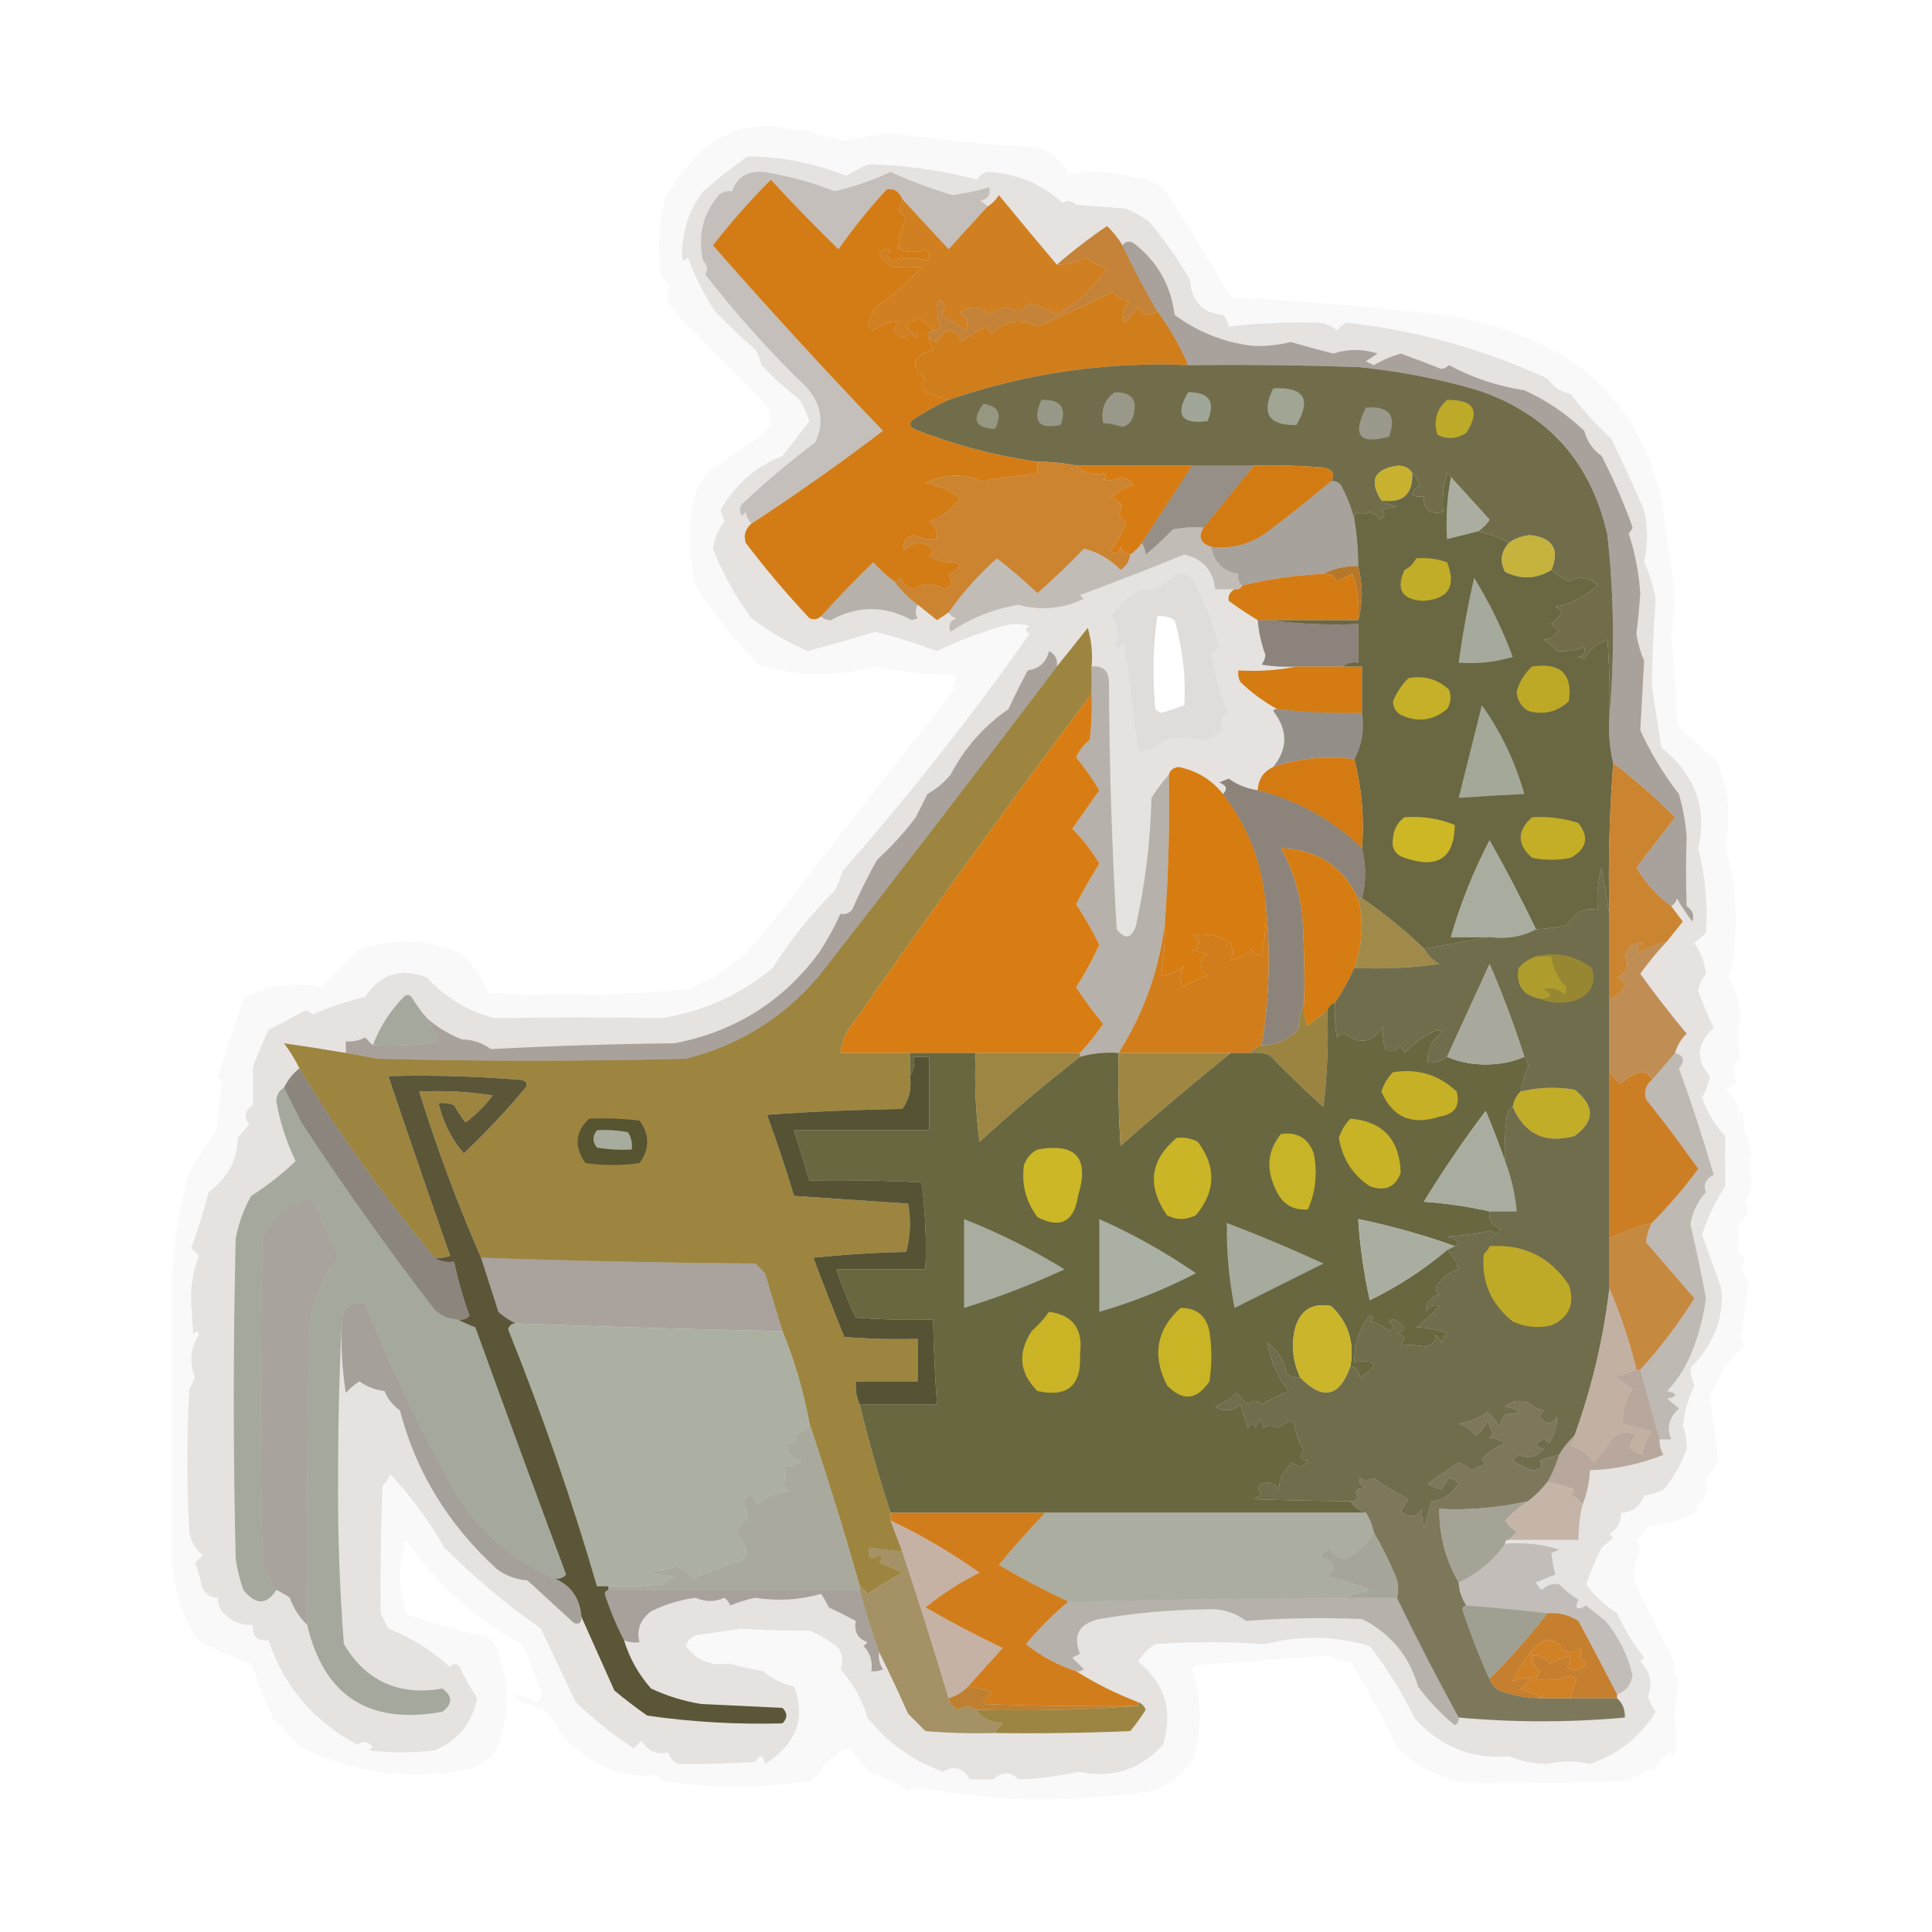 <?xml version="1.0" encoding="UTF-8"?>
<!DOCTYPE svg PUBLIC "-//W3C//DTD SVG 1.1//EN" "http://www.w3.org/Graphics/SVG/1.1/DTD/svg11.dtd">
<svg xmlns="http://www.w3.org/2000/svg" version="1.1" width="500px" height="500px" style="shape-rendering:geometricPrecision; text-rendering:geometricPrecision; image-rendering:optimizeQuality; fill-rule:evenodd; clip-rule:evenodd" xmlns:xlink="http://www.w3.org/1999/xlink">
<g><path style="opacity:0.03" fill="#4e3b27" d="M 213.5,456.5 C 212.527,458.25 211.193,459.75 209.5,461C 196.851,462.857 184.185,462.857 171.5,461C 171,460.5 170.5,460 170,459.5C 160.566,460.294 152.233,456.627 145,448.5C 143.89,446.058 142.39,443.891 140.5,442C 137.99,441.624 135.657,440.79 133.5,439.5C 133.667,439.167 133.833,438.833 134,438.5C 135.667,439.167 137.333,439.833 139,440.5C 139.5,440 140,439.5 140.5,439C 139.088,434.722 137.255,430.222 135,425.5C 122.809,418.977 112.809,409.977 105,398.5C 103.077,404.746 103.077,411.079 105,417.5C 111.623,420.062 118.456,422.062 125.5,423.5C 126.647,423.818 127.481,424.484 128,425.5C 132.23,434.954 132.23,444.287 128,453.5C 126.048,455.894 123.548,457.394 120.5,458C 105.464,460.757 91.13,458.757 77.5,452C 75.123,449.492 72.789,446.992 70.5,444.5C 68.57,439.878 66.737,435.212 65,430.5C 60.444,428.897 55.944,427.064 51.5,425C 47.331,418.673 44.997,411.673 44.5,404C 44.633,381.681 44.633,359.347 44.5,337C 44.258,325.576 45.758,314.41 49,303.5C 51.084,299.664 53.417,295.997 56,292.5C 56.231,288.445 56.731,284.445 57.5,280.5C 57.167,279.833 56.833,279.167 56.5,278.5C 58.507,271.609 60.84,264.776 63.5,258C 69.764,254.926 76.264,254.093 83,255.5C 86.221,252.279 89.387,249.113 92.5,246C 101.641,242.544 110.641,242.877 119.5,247C 122.572,249.809 124.905,253.142 126.5,257C 143.886,257.943 161.22,257.61 178.5,256C 185.169,252.997 191.002,248.831 196,243.5C 212.667,222.167 229.333,200.833 246,179.5C 247.009,177.975 247.509,176.308 247.5,174.5C 240.258,174.633 233.091,173.966 226,172.5C 216.095,175.258 206.262,175.091 196.5,172C 189.866,165.442 184.366,158.609 180,151.5C 178.043,143.491 178.043,135.491 180,127.5C 180.792,125.413 181.959,123.579 183.5,122C 187.833,119 192.167,116 196.5,113C 199.791,110.668 200.291,107.835 198,104.5C 189.911,96.566 182.078,88.566 174.5,80.5C 172.744,78.446 172.41,76.279 173.5,74C 172.299,73.097 171.465,71.931 171,70.5C 170.242,64.109 170.576,57.776 172,51.5C 174.28,47.553 176.947,43.887 180,40.5C 185.26,35.302 191.593,32.635 199,32.5C 205.423,33.191 211.756,34.524 218,36.5C 222.141,35.671 226.307,35.004 230.5,34.5C 242.63,36.16 254.63,37.327 266.5,38C 271.214,38.383 274.547,40.717 276.5,45C 284.752,43.819 292.752,44.819 300.5,48C 306.896,57.401 312.896,67.068 318.5,77C 337.904,77.863 357.238,79.53 376.5,82C 410.701,88.315 429.034,107.815 431.5,140.5C 432.347,144.954 433.014,149.454 433.5,154C 433.362,157.614 433.029,161.28 432.5,165C 433.316,172.421 433.816,179.921 434,187.5C 437.145,190.734 440.478,193.734 444,196.5C 447.293,203.717 448.126,211.217 446.5,219C 449.815,230.661 450.148,241.994 447.5,253C 449.291,256.185 450.291,259.685 450.5,263.5C 449.492,267.004 449.492,270.504 450.5,274C 449.833,274.667 449.167,275.333 448.5,276C 448.616,277.268 448.949,278.602 449.5,280C 448.672,280.915 447.672,281.581 446.5,282C 448.694,283.553 449.86,285.719 450,288.5C 450.333,288.167 450.667,287.833 451,287.5C 451.121,291.299 451.954,294.966 453.5,298.5C 452.4,300.947 452.4,303.447 453.5,306C 453.252,307.716 452.585,309.216 451.5,310.5C 452.963,313.28 452.296,315.447 449.5,317C 450.006,319.496 450.006,321.83 449.5,324C 451.564,325.018 451.898,326.351 450.5,328C 451.394,329.396 452.061,330.896 452.5,332.5C 451.866,337.01 451.199,341.51 450.5,346C 450.645,346.772 450.978,347.439 451.5,348C 447.519,351.82 444.519,356.32 442.5,361.5C 443.436,367.242 444.103,372.742 444.5,378C 443.67,379.747 442.67,381.413 441.5,383C 442.496,385.98 441.496,388.313 438.5,390C 438.833,390.333 439.167,390.667 439.5,391C 435.512,393.328 431.179,394.662 426.5,395C 425.636,396.137 424.636,397.47 423.5,399C 423.957,399.414 424.291,399.914 424.5,400.5C 423.187,403.405 422.687,406.405 423,409.5C 426.685,416.87 430.185,423.87 433.5,430.5C 432.529,431.962 432.862,433.295 434.5,434.5C 433.374,440.173 433.208,445.839 434,451.5C 433.667,452.5 433.333,453.5 433,454.5C 432.667,454.167 432.333,453.833 432,453.5C 430.418,454.96 429.085,456.627 428,458.5C 427.667,458.167 427.333,457.833 427,457.5C 424.808,459.235 422.308,460.402 419.5,461C 407.009,461.301 394.842,461.467 383,461.5C 374.225,461.246 366.892,457.912 361,451.5C 357.261,443.477 353.428,436.31 349.5,430C 347.444,429.689 345.444,429.189 343.5,428.5C 332.186,429.222 320.853,430.056 309.5,431C 309.167,431.333 308.833,431.667 308.5,432C 310.987,439.396 311.154,446.896 309,454.5C 306.004,460.261 301.171,463.428 294.5,464C 283.183,465.402 272.35,465.902 262,465.5C 253.481,464.923 244.981,463.923 236.5,462.5C 235.914,462.709 235.414,463.043 235,463.5C 231.868,461.228 228.702,459.728 225.5,459C 223.587,457.209 221.92,455.209 220.5,453C 219.833,452.833 219.167,452.667 218.5,452.5C 216.814,453.857 215.148,455.19 213.5,456.5 Z M 299.5,159.5 C 301.144,159.286 302.644,159.62 304,160.5C 306.097,167.817 306.93,175.15 306.5,182.5C 304.535,183.292 302.535,183.959 300.5,184.5C 299.914,184.291 299.414,183.957 299,183.5C 298.2,175.421 298.367,167.421 299.5,159.5 Z"/></g>
<g><path style="opacity:0.12" fill="#443322" d="M 193.5,40.5 C 202.102,40.519 210.602,42.186 219,45.5C 220.895,44.311 222.895,43.311 225,42.5C 234.374,42.769 243.708,44.102 253,46.5C 253.519,45.484 254.353,44.818 255.5,44.5C 263.023,44.85 269.523,47.517 275,52.5C 276.073,51.72 277.24,51.887 278.5,53C 282.833,53.333 287.167,53.667 291.5,54C 293.664,54.914 295.664,56.081 297.5,57.5C 301.453,62.212 304.953,67.212 308,72.5C 308.298,77.963 311.131,80.963 316.5,81.5C 317.251,82.376 317.751,83.376 318,84.5C 325.569,83.643 333.069,83.309 340.5,83.5C 342.593,83.486 344.426,84.152 346,85.5C 346.689,84.643 347.522,83.977 348.5,83.5C 366.697,85.541 384.03,90.375 400.5,98C 401.977,100.148 403.977,101.482 406.5,102C 409.724,106.217 413.224,110.051 417,113.5C 419.904,119.574 422.737,125.741 425.5,132C 426.489,136.286 426.489,140.786 425.5,145.5C 426.87,148.572 427.87,151.739 428.5,155C 427.929,162.459 427.596,169.959 427.5,177.5C 428.287,182.841 429.12,188.174 430,193.5C 438.722,200.522 441.889,209.189 439.5,219.5C 441.333,226.812 442,234.145 441.5,241.5C 440.5,242.333 439.5,243.167 438.5,244C 440.091,246.386 441.091,249.053 441.5,252C 440.427,253.313 439.76,254.813 439.5,256.5C 440.701,259.734 442.035,262.901 443.5,266C 439.092,270.129 438.758,274.296 442.5,278.5C 442.125,280.459 441.459,282.293 440.5,284C 441.765,287.825 443.765,291.158 446.5,294C 446.469,298.302 446.469,302.636 446.5,307C 443.83,311.111 441.83,315.278 440.5,319.5C 442.164,324.114 443.83,328.78 445.5,333.5C 446.156,341.196 443.489,348.029 437.5,354C 437.501,355.399 437.835,356.899 438.5,358.5C 436.945,361.83 435.945,365.33 435.5,369C 436.238,370.824 436.572,372.824 436.5,375C 435.157,378.839 433.157,382.339 430.5,385.5C 428.922,386.298 427.256,386.798 425.5,387C 424.468,389.874 422.468,391.374 419.5,391.5C 419.607,393.903 418.607,395.736 416.5,397C 416.833,397.333 417.167,397.667 417.5,398C 416.5,398.833 415.5,399.667 414.5,400.5C 412.844,403.908 411.51,407.075 410.5,410C 412.688,413.022 415.355,415.522 418.5,417.5C 420.373,421.626 422.706,425.459 425.5,429C 425.167,429.333 424.833,429.667 424.5,430C 427.059,432.571 427.726,435.571 426.5,439C 426.903,440.473 427.57,441.806 428.5,443C 424.51,449.477 418.843,453.977 411.5,456.5C 407.876,455.646 404.209,455.646 400.5,456.5C 397.033,456.466 393.7,455.8 390.5,454.5C 380.763,455.342 372.596,452.008 366,444.5C 362.806,437.947 358.972,431.78 354.5,426C 345.477,423.312 336.477,423.146 327.5,425.5C 318.157,424.832 308.657,424.832 299,425.5C 297.095,426.681 295.595,428.181 294.5,430C 301.499,435.667 303.666,442.834 301,451.5C 295.017,458.05 287.683,460.383 279,458.5C 273.754,459.718 268.588,460.384 263.5,460.5C 261.586,458.406 259.419,458.406 257,460.5C 255,460.5 253,460.5 251,460.5C 249.288,457.47 246.954,456.803 244,458.5C 236.197,455.679 229.697,451.012 224.5,444.5C 223.085,439.723 220.752,435.556 217.5,432C 218.276,430.23 218.11,428.397 217,426.5C 214.707,424.628 212.207,423.128 209.5,422C 203.616,422.045 197.616,421.878 191.5,421.5C 188.174,422.047 184.84,422.547 181.5,423C 179.427,423.118 178.093,424.118 177.5,426C 180.41,429.794 184.077,431.294 188.5,430.5C 191.466,431.325 194.466,431.992 197.5,432.5C 199.831,434.479 202.497,435.812 205.5,436.5C 208.631,444.681 206.131,451.348 198,456.5C 197.549,454.071 196.715,453.904 195.5,456C 188.66,456.402 181.993,456.569 175.5,456.5C 174.201,455.91 173.368,454.91 173,453.5C 170.115,454.235 167.782,453.235 166,450.5C 165.333,451.167 164.667,451.833 164,452.5C 158.635,448.981 153.635,444.981 149,440.5C 146,434.167 143,427.833 140,421.5C 131.056,415.223 122.723,408.223 115,400.5C 111.042,393.557 106.375,387.223 101,381.5C 100.581,382.672 99.915,383.672 99,384.5C 98.557,395.675 98.391,406.675 98.5,417.5C 99.167,418.833 99.833,420.167 100.5,421.5C 106.464,423.816 111.797,427.149 116.5,431.5C 117.425,430.359 118.259,430.359 119,431.5C 120.3,434.295 121.8,436.961 123.5,439.5C 122.108,446.041 118.441,450.541 112.5,453C 106.833,453.667 101.167,453.667 95.5,453C 95.833,452.667 96.167,452.333 96.5,452C 95.146,450.706 93.812,450.54 92.5,451.5C 81.188,445.527 73.521,436.527 69.5,424.5C 66.5,424.833 65.167,423.5 65.5,420.5C 62.774,420.736 60.441,419.903 58.5,418C 56.963,416.89 56.297,415.39 56.5,413.5C 53.95,413.439 52.45,412.106 52,409.5C 51.654,407.782 51.154,406.115 50.5,404.5C 51.167,403.833 51.833,403.167 52.5,402.5C 50.576,400.991 49.409,398.991 49,396.5C 48.333,384.167 48.333,371.833 49,359.5C 49.5,358.5 50,357.5 50.5,356.5C 48.946,352.61 49.279,348.943 51.5,345.5C 51.154,344.304 50.654,344.304 50,345.5C 49.833,342.667 49.667,339.833 49.5,337C 49.31,332.806 49.977,328.806 51.5,325C 50.833,324.333 50.167,323.667 49.5,323C 51.247,318.288 52.747,313.454 54,308.5C 59.001,304.817 61.501,300.151 61.5,294.5C 62.491,293.335 63.491,292.168 64.5,291C 62.998,288.994 63.331,287.328 65.5,286C 65.5,282.667 65.5,279.333 65.5,276C 66.734,272.8 68.067,269.633 69.5,266.5C 72.68,264.908 75.847,263.241 79,261.5C 79.772,261.645 80.439,261.978 81,262.5C 85.27,260.631 89.77,259.131 94.5,258C 98.458,252.009 103.792,250.343 110.5,253C 115.346,258.262 121.18,261.762 128,263.5C 142.495,263.247 156.828,263.247 171,263.5C 181.92,261.864 191.586,257.531 200,250.5C 204.515,243.303 209.849,236.636 216,230.5C 216.862,228.913 217.529,227.246 218,225.5C 235.225,205.91 251.392,185.41 266.5,164C 265.167,163.333 265.167,162.667 266.5,162C 264.167,161.333 261.833,161.333 259.5,162C 253.589,163.736 247.922,165.903 242.5,168.5C 237.272,166.526 231.938,164.859 226.5,163.5C 221.581,165.021 215.748,166.687 209,168.5C 203.791,166.218 198.958,163.385 194.5,160C 190.384,154.436 187.051,148.436 184.5,142C 184.903,139.359 185.903,137.026 187.5,135C 187.167,134 186.833,133 186.5,132C 190.172,125.488 195.505,120.821 202.5,118C 204.878,114.965 207.211,111.965 209.5,109C 208.804,107.107 207.97,105.274 207,103.5C 203.445,100.698 200.112,97.698 197,94.5C 196.781,93.062 196.281,91.729 195.5,90.5C 191.796,87.294 188.296,83.96 185,80.5C 182.17,76.173 179.836,71.506 178,66.5C 177.111,67.888 176.611,67.722 176.5,66C 176.531,59.856 178.364,54.356 182,49.5C 185.758,46.223 189.591,43.223 193.5,40.5 Z M 299.5,159.5 C 298.367,167.421 298.2,175.421 299,183.5C 299.414,183.957 299.914,184.291 300.5,184.5C 302.535,183.959 304.535,183.292 306.5,182.5C 306.93,175.15 306.097,167.817 304,160.5C 302.644,159.62 301.144,159.286 299.5,159.5 Z"/></g>
<g><path style="opacity:0.195" fill="#3c2c1d" d="M 255.5,53.5 C 252.16,57.172 248.827,60.839 245.5,64.5C 241.45,60.12 237.45,55.787 233.5,51.5C 232.746,49.554 231.412,48.721 229.5,49C 224.973,53.892 220.807,59.059 217,64.5C 210.903,58.572 205.069,52.572 199.5,46.5C 194.157,51.844 189.157,57.511 184.5,63.5C 198.798,79.8 213.465,95.8 228.5,111.5C 217.408,119.939 206.074,127.939 194.5,135.5C 193.732,134.737 193.232,133.737 193,132.5C 192.667,132.833 192.333,133.167 192,133.5C 191.333,132.5 191.333,131.5 192,130.5C 198.015,124.82 204.349,119.487 211,114.5C 213.321,109.416 212.655,104.75 209,100.5C 199.426,91.263 190.593,81.43 182.5,71C 183.28,69.927 183.113,68.76 182,67.5C 180.531,61.051 181.864,55.384 186,50.5C 187.011,49.663 188.178,49.33 189.5,49.5C 190.722,45.873 193.388,44.206 197.5,44.5C 203.857,45.471 210.024,47.138 216,49.5C 221.054,48.316 225.887,46.649 230.5,44.5C 235.646,46.87 240.98,48.87 246.5,50.5C 249.461,50.135 252.627,49.468 256,48.5C 256.448,50.409 255.615,51.576 253.5,52C 254.416,52.278 255.082,52.778 255.5,53.5 Z"/></g>
<g><path style="opacity:0.973" fill="#d37a11" d="M 233.5,51.5 C 233.461,52.583 233.127,53.583 232.5,54.5C 233.167,55.167 233.833,55.833 234.5,56.5C 233.215,59.02 232.548,61.687 232.5,64.5C 234.881,65.42 237.214,65.42 239.5,64.5C 240.386,65.325 240.719,66.325 240.5,67.5C 237.262,66.605 234.095,66.605 231,67.5C 229.513,66.747 229.346,65.914 230.5,65C 229.365,64.251 228.365,64.417 227.5,65.5C 228.313,66.814 229.313,67.981 230.5,69C 233.2,69.253 235.867,69.253 238.5,69C 235.031,73.1 231.031,76.6 226.5,79.5C 225.756,80.99 225.09,82.49 224.5,84C 225,84.5 225.5,85 226,85.5C 228.312,83.84 230.812,83.007 233.5,83C 230.667,84.833 230.833,86.333 234,87.5C 235,86.167 236,86.167 237,87.5C 237.167,87.167 237.333,86.833 237.5,86.5C 233.577,84.887 233.744,83.553 238,82.5C 239.364,83.371 240.53,84.371 241.5,85.5C 239.895,86.006 239.561,86.673 240.5,87.5C 240.539,88.583 240.873,89.583 241.5,90.5C 236.106,92.065 235.439,94.565 239.5,98C 238.289,99.113 238.289,100.28 239.5,101.5C 241.631,102.169 243.631,102.835 245.5,103.5C 242.366,104.901 239.366,106.568 236.5,108.5C 235.289,109.274 235.289,110.107 236.5,111C 246.826,115.082 257.493,117.915 268.5,119.5C 268.5,120.5 268.5,121.5 268.5,122.5C 263.658,123.043 258.825,123.709 254,124.5C 249.266,122.487 244.433,122.653 239.5,125C 242.863,125.545 245.863,126.878 248.5,129C 246.377,131.799 243.71,133.799 240.5,135C 242.037,136.11 242.703,137.61 242.5,139.5C 240.409,139.682 238.409,139.348 236.5,138.5C 234.276,139.081 233.443,140.414 234,142.5C 236.459,139.9 238.959,139.9 241.5,142.5C 241.291,143.086 240.957,143.586 240.5,144C 242.907,145.267 245.24,145.767 247.5,145.5C 247.833,145.833 248.167,146.167 248.5,146.5C 247.5,147.333 246.5,148.167 245.5,149C 246.821,150.545 246.488,151.711 244.5,152.5C 241.56,150.706 238.893,150.706 236.5,152.5C 234.866,152.032 233.7,151.032 233,149.5C 232.617,150.056 232.117,150.389 231.5,150.5C 229.537,149.04 227.704,147.373 226,145.5C 221.297,150.035 216.797,154.702 212.5,159.5C 211.577,160.303 210.577,160.47 209.5,160C 203.644,153.778 198.144,147.278 193,140.5C 192.387,138.505 192.887,136.838 194.5,135.5C 206.074,127.939 217.408,119.939 228.5,111.5C 213.465,95.8 198.798,79.8 184.5,63.5C 189.157,57.511 194.157,51.844 199.5,46.5C 205.069,52.572 210.903,58.572 217,64.5C 220.807,59.059 224.973,53.892 229.5,49C 231.412,48.721 232.746,49.554 233.5,51.5 Z"/></g>
<g><path style="opacity:0.925" fill="#ce7712" d="M 273.5,68.5 C 276.199,68.534 278.699,67.867 281,66.5C 282.6,67.866 284.433,68.866 286.5,69.5C 283.026,74.465 278.693,78.465 273.5,81.5C 271.193,80.009 268.693,79.009 266,78.5C 264.759,80.639 263.093,80.973 261,79.5C 259.105,79.615 257.438,80.281 256,81.5C 253.627,79.15 251.127,78.983 248.5,81C 250.211,82.133 250.711,83.633 250,85.5C 247.96,83.959 245.793,82.626 243.5,81.5C 244.911,79.983 244.744,78.649 243,77.5C 242.289,79.899 242.456,82.232 243.5,84.5C 243.043,85.297 242.376,85.631 241.5,85.5C 240.53,84.371 239.364,83.371 238,82.5C 233.744,83.553 233.577,84.887 237.5,86.5C 237.333,86.833 237.167,87.167 237,87.5C 236,86.167 235,86.167 234,87.5C 230.833,86.333 230.667,84.833 233.5,83C 230.812,83.007 228.312,83.84 226,85.5C 225.5,85 225,84.5 224.5,84C 225.09,82.49 225.756,80.99 226.5,79.5C 231.031,76.6 235.031,73.1 238.5,69C 235.867,69.253 233.2,69.253 230.5,69C 229.313,67.981 228.313,66.814 227.5,65.5C 228.365,64.417 229.365,64.251 230.5,65C 229.346,65.914 229.513,66.747 231,67.5C 234.095,66.605 237.262,66.605 240.5,67.5C 240.719,66.325 240.386,65.325 239.5,64.5C 237.214,65.42 234.881,65.42 232.5,64.5C 232.548,61.687 233.215,59.02 234.5,56.5C 233.833,55.833 233.167,55.167 232.5,54.5C 233.127,53.583 233.461,52.583 233.5,51.5C 237.45,55.787 241.45,60.12 245.5,64.5C 248.827,60.839 252.16,57.172 255.5,53.5C 256.712,52.77 257.712,51.77 258.5,50.5C 263.518,56.571 268.518,62.571 273.5,68.5 Z"/></g>
<g><path style="opacity:0.825" fill="#bd7015" d="M 290.5,63.5 C 293.258,69.352 296.258,75.019 299.5,80.5C 297.547,81.999 295.88,81.665 294.5,79.5C 293.52,80.981 292.353,82.315 291,83.5C 290.137,81.251 290.637,79.418 292.5,78C 290.598,77.801 289.098,76.968 288,75.5C 281.66,78.628 275.16,81.628 268.5,84.5C 264.179,82.235 260.179,82.902 256.5,86.5C 256.167,85.833 255.833,85.167 255.5,84.5C 252.953,85.549 250.786,86.882 249,88.5C 246.939,84.562 244.773,84.562 242.5,88.5C 241.817,88.137 241.15,87.804 240.5,87.5C 239.561,86.673 239.895,86.006 241.5,85.5C 242.376,85.631 243.043,85.297 243.5,84.5C 242.456,82.232 242.289,79.899 243,77.5C 244.744,78.649 244.911,79.983 243.5,81.5C 245.793,82.626 247.96,83.959 250,85.5C 250.711,83.633 250.211,82.133 248.5,81C 251.127,78.983 253.627,79.15 256,81.5C 257.438,80.281 259.105,79.615 261,79.5C 263.093,80.973 264.759,80.639 266,78.5C 268.693,79.009 271.193,80.009 273.5,81.5C 278.693,78.465 283.026,74.465 286.5,69.5C 284.433,68.866 282.6,67.866 281,66.5C 278.699,67.867 276.199,68.534 273.5,68.5C 277.584,64.945 281.918,61.611 286.5,58.5C 288.082,60.015 289.416,61.681 290.5,63.5 Z"/></g>
<g><path style="opacity:0.948" fill="#ce7812" d="M 299.5,80.5 C 302.669,84.833 305.336,89.5 307.5,94.5C 286.187,93.579 265.52,96.579 245.5,103.5C 243.631,102.835 241.631,102.169 239.5,101.5C 238.289,100.28 238.289,99.113 239.5,98C 235.439,94.565 236.106,92.065 241.5,90.5C 240.873,89.583 240.539,88.583 240.5,87.5C 241.15,87.804 241.817,88.137 242.5,88.5C 244.773,84.562 246.939,84.562 249,88.5C 250.786,86.882 252.953,85.549 255.5,84.5C 255.833,85.167 256.167,85.833 256.5,86.5C 260.179,82.902 264.179,82.235 268.5,84.5C 275.16,81.628 281.66,78.628 288,75.5C 289.098,76.968 290.598,77.801 292.5,78C 290.637,79.418 290.137,81.251 291,83.5C 292.353,82.315 293.52,80.981 294.5,79.5C 295.88,81.665 297.547,81.999 299.5,80.5 Z"/></g>
<g><path style="opacity:0.344" fill="#392b1c" d="M 432.5,234.5 C 428.839,231.835 425.839,228.502 423.5,224.5C 426.833,220.167 430.167,215.833 433.5,211.5C 428.468,206.467 423.135,201.801 417.5,197.5C 416.57,193.6 416.237,189.6 416.5,185.5C 417.908,169.965 417.741,154.298 416,138.5C 411.823,119.661 400.656,107.161 382.5,101C 372.377,98.034 362.044,96.034 351.5,95C 336.837,94.5 322.17,94.333 307.5,94.5C 305.336,89.5 302.669,84.833 299.5,80.5C 296.258,75.019 293.258,69.352 290.5,63.5C 291.251,62.426 292.251,62.26 293.5,63C 299.54,67.711 303.04,73.877 304,81.5C 309.928,85.885 316.594,88.551 324,89.5C 327.442,89.674 330.775,89.341 334,88.5C 337.64,89.545 341.306,90.545 345,91.5C 348.833,90.267 352.667,90.267 356.5,91.5C 355.5,92.167 354.5,92.833 353.5,93.5C 354.167,93.833 354.833,94.167 355.5,94.5C 357.722,93.222 360.056,92.222 362.5,91.5C 366.063,92.773 369.563,94.106 373,95.5C 373.772,95.355 374.439,95.022 375,94.5C 381.106,97.79 387.606,99.957 394.5,101C 400.272,103.634 405.439,107.134 410,111.5C 410.717,114.215 412.217,116.382 414.5,118C 417.731,124.281 420.397,130.447 422.5,136.5C 422.291,137.086 421.957,137.586 421.5,138C 423.126,142.979 424.126,148.145 424.5,153.5C 424.268,156.992 423.935,160.492 423.5,164C 423.861,166.449 424.528,168.782 425.5,171C 425.152,177.215 424.819,183.215 424.5,189C 427.178,194.849 430.511,200.349 434.5,205.5C 435.538,209.095 436.204,212.762 436.5,216.5C 436.299,222.532 436.299,228.532 436.5,234.5C 438.04,235.532 438.54,236.865 438,238.5C 436.504,236.589 435.171,234.589 434,232.5C 433.722,233.416 433.222,234.082 432.5,234.5 Z"/></g>
<g><path style="opacity:0.904" fill="#65613c" d="M 307.5,94.5 C 322.17,94.333 336.837,94.5 351.5,95C 362.044,96.034 372.377,98.034 382.5,101C 400.656,107.161 411.823,119.661 416,138.5C 417.741,154.298 417.908,169.965 416.5,185.5C 416.666,178.825 416.5,172.158 416,165.5C 413.381,166.465 411.381,168.132 410,170.5C 409.5,170.333 409,170.167 408.5,170C 409.956,169.577 410.456,168.744 410,167.5C 407.568,168.293 405.234,168.626 403,168.5C 401.926,167.382 400.76,166.382 399.5,165.5C 400.956,165.678 402.289,164.844 403.5,163C 402.692,162.692 402.025,162.192 401.5,161.5C 402.687,160.481 403.687,159.314 404.5,158C 403.833,157.667 403.167,157.333 402.5,157C 406.428,156.371 410.095,154.537 413.5,151.5C 411.337,149.28 408.837,148.947 406,150.5C 404.348,149.601 402.848,148.601 401.5,147.5C 403.687,142.168 401.854,139.168 396,138.5C 393.889,138.701 392.055,139.367 390.5,140.5C 388.588,139.277 385.922,138.277 382.5,137.5C 383.66,136.735 384.66,135.735 385.5,134.5C 382.145,130.813 378.811,127.147 375.5,123.5C 375.44,122.957 375.107,122.624 374.5,122.5C 373.513,125.768 373.18,129.102 373.5,132.5C 370.05,133.244 368.384,131.91 368.5,128.5C 364.901,128.738 364.567,127.738 367.5,125.5C 367.058,124.261 366.391,123.261 365.5,122.5C 364.848,121.275 363.681,120.608 362,120.5C 355.687,121.279 354.187,124.279 357.5,129.5C 358.609,130.29 359.942,130.79 361.5,131C 360.167,131.333 358.833,131.667 357.5,132C 358.654,132.914 358.487,133.747 357,134.5C 356.481,133.484 355.647,132.818 354.5,132.5C 353.137,133.198 351.971,133.198 351,132.5C 350.536,133.094 350.369,133.761 350.5,134.5C 349.771,131.459 348.604,128.459 347,125.5C 346.329,124.748 345.496,124.414 344.5,124.5C 345.605,122.7 344.939,121.533 342.5,121C 336.509,120.501 330.509,120.334 324.5,120.5C 319.167,120.5 313.833,120.5 308.5,120.5C 298.5,120.5 288.5,120.5 278.5,120.5C 275.214,119.793 271.881,119.46 268.5,119.5C 257.493,117.915 246.826,115.082 236.5,111C 235.289,110.107 235.289,109.274 236.5,108.5C 239.366,106.568 242.366,104.901 245.5,103.5C 265.52,96.579 286.187,93.579 307.5,94.5 Z"/></g>
<g><path style="opacity:0.969" fill="#a3a99b" d="M 307.5,101.5 C 312.984,101.481 314.65,103.981 312.5,109C 305.683,109.861 304.016,107.361 307.5,101.5 Z"/></g>
<g><path style="opacity:0.961" fill="#a2a797" d="M 329.5,100.5 C 337.49,100.086 339.49,103.253 335.5,110C 328.335,110.176 326.335,107.009 329.5,100.5 Z"/></g>
<g><path style="opacity:0.876" fill="#9f9f92" d="M 288.5,101.5 C 293.213,101.468 294.713,103.801 293,108.5C 292.481,109.516 291.647,110.182 290.5,110.5C 288.865,109.954 287.199,109.62 285.5,109.5C 284.829,106.014 285.829,103.347 288.5,101.5 Z"/></g>
<g><path style="opacity:0.869" fill="#9d9f90" d="M 269.5,103.5 C 274.486,103.305 276.152,105.472 274.5,110C 268.731,111.178 267.064,109.011 269.5,103.5 Z"/></g>
<g><path style="opacity:0.9" fill="#999c87" d="M 254.5,104.5 C 258.473,105.075 259.473,107.242 257.5,111C 252.382,110.824 251.382,108.658 254.5,104.5 Z"/></g>
<g><path style="opacity:0.871" fill="#a0a094" d="M 353.5,105.5 C 359.487,104.977 361.487,107.477 359.5,113C 351.839,115.168 349.839,112.668 353.5,105.5 Z"/></g>
<g><path style="opacity:0.919" fill="#c4af26" d="M 374.5,103.5 C 381.494,103.415 383.161,106.248 379.5,112C 377.045,113.631 374.545,113.797 372,112.5C 370.927,108.9 371.76,105.9 374.5,103.5 Z"/></g>
<g><path style="opacity:0.938" fill="#c6af25" d="M 365.5,122.5 C 365.675,127.989 363.008,130.322 357.5,129.5C 354.187,124.279 355.687,121.279 362,120.5C 363.681,120.608 364.848,121.275 365.5,122.5 Z"/></g>
<g><path style="opacity:0.859" fill="#c87513" d="M 268.5,119.5 C 271.881,119.46 275.214,119.793 278.5,120.5C 280.601,122.428 282.934,123.095 285.5,122.5C 286.696,122.846 286.696,123.346 285.5,124C 287.035,124.496 288.535,124.33 290,123.5C 291.395,123.78 292.562,124.447 293.5,125.5C 291.135,126.085 289.135,127.252 287.5,129C 290.145,129.591 290.811,130.925 289.5,133C 289.905,133.945 290.572,134.612 291.5,135C 290.566,137.701 289.232,140.201 287.5,142.5C 288.631,143.604 289.465,143.271 290,141.5C 290.417,142.756 291.25,143.423 292.5,143.5C 292.315,145.196 291.481,146.529 290,147.5C 287.214,144.65 284.047,142.816 280.5,142C 276.652,146.016 272.652,149.849 268.5,153.5C 265.147,150.313 261.647,147.313 258,144.5C 253.255,148.74 249.088,153.407 245.5,158.5C 244.518,159.141 243.518,159.807 242.5,160.5C 240.814,159.143 239.148,157.81 237.5,156.5C 235.194,154.861 233.194,152.861 231.5,150.5C 232.117,150.389 232.617,150.056 233,149.5C 233.7,151.032 234.866,152.032 236.5,152.5C 238.893,150.706 241.56,150.706 244.5,152.5C 246.488,151.711 246.821,150.545 245.5,149C 246.5,148.167 247.5,147.333 248.5,146.5C 248.167,146.167 247.833,145.833 247.5,145.5C 245.24,145.767 242.907,145.267 240.5,144C 240.957,143.586 241.291,143.086 241.5,142.5C 238.959,139.9 236.459,139.9 234,142.5C 233.443,140.414 234.276,139.081 236.5,138.5C 238.409,139.348 240.409,139.682 242.5,139.5C 242.703,137.61 242.037,136.11 240.5,135C 243.71,133.799 246.377,131.799 248.5,129C 245.863,126.878 242.863,125.545 239.5,125C 244.433,122.653 249.266,122.487 254,124.5C 258.825,123.709 263.658,123.043 268.5,122.5C 268.5,121.5 268.5,120.5 268.5,119.5 Z"/></g>
<g><path style="opacity:0.986" fill="#d37a11" d="M 324.5,120.5 C 330.509,120.334 336.509,120.501 342.5,121C 344.939,121.533 345.605,122.7 344.5,124.5C 338.996,129.167 333.33,133.667 327.5,138C 323.285,140.944 318.618,142.111 313.5,141.5C 310.677,140.615 310.01,138.948 311.5,136.5C 315.857,131.148 320.19,125.814 324.5,120.5 Z"/></g>
<g><path style="opacity:0.985" fill="#d77b11" d="M 278.5,120.5 C 288.5,120.5 298.5,120.5 308.5,120.5C 304.167,127.167 299.833,133.833 295.5,140.5C 294.728,141.694 293.728,142.694 292.5,143.5C 291.25,143.423 290.417,142.756 290,141.5C 289.465,143.271 288.631,143.604 287.5,142.5C 289.232,140.201 290.566,137.701 291.5,135C 290.572,134.612 289.905,133.945 289.5,133C 290.811,130.925 290.145,129.591 287.5,129C 289.135,127.252 291.135,126.085 293.5,125.5C 292.562,124.447 291.395,123.78 290,123.5C 288.535,124.33 287.035,124.496 285.5,124C 286.696,123.346 286.696,122.846 285.5,122.5C 282.934,123.095 280.601,122.428 278.5,120.5 Z"/></g>
<g><path style="opacity:0.434" fill="#302317" d="M 308.5,120.5 C 313.833,120.5 319.167,120.5 324.5,120.5C 320.19,125.814 315.857,131.148 311.5,136.5C 308.813,136.336 306.146,136.503 303.5,137C 301.317,139.35 298.984,141.517 296.5,143.5C 296.483,142.606 296.149,141.606 295.5,140.5C 299.833,133.833 304.167,127.167 308.5,120.5 Z"/></g>
<g><path style="opacity:0.945" fill="#a6aa9c" d="M 375.5,123.5 C 378.811,127.147 382.145,130.813 385.5,134.5C 384.66,135.735 383.66,136.735 382.5,137.5C 379.833,138.167 377.167,138.833 374.5,139.5C 374.179,133.974 374.512,128.64 375.5,123.5 Z"/></g>
<g><path style="opacity:0.342" fill="#34271a" d="M 344.5,124.5 C 345.496,124.414 346.329,124.748 347,125.5C 348.604,128.459 349.771,131.459 350.5,134.5C 351.162,138.466 351.495,142.466 351.5,146.5C 348.219,146.42 345.219,147.087 342.5,148.5C 335.393,148.849 328.393,149.849 321.5,151.5C 320.596,150.791 320.263,149.791 320.5,148.5C 316.5,147.833 314.167,145.5 313.5,141.5C 318.618,142.111 323.285,140.944 327.5,138C 333.33,133.667 338.996,129.167 344.5,124.5 Z"/></g>
<g><path style="opacity:0.875" fill="#c1ac26" d="M 401.5,147.5 C 397.644,149.88 393.644,150.046 389.5,148C 388.083,145.257 388.416,142.757 390.5,140.5C 392.055,139.367 393.889,138.701 396,138.5C 401.854,139.168 403.687,142.168 401.5,147.5 Z"/></g>
<g><path style="opacity:0.21" fill="#3f2e1e" d="M 311.5,136.5 C 310.01,138.948 310.677,140.615 313.5,141.5C 314.167,145.5 316.5,147.833 320.5,148.5C 320.263,149.791 320.596,150.791 321.5,151.5C 321.158,152.338 320.492,152.672 319.5,152.5C 317.833,152.5 316.167,152.5 314.5,152.5C 313.968,147.634 311.302,144.634 306.5,143.5C 297.582,147.149 288.582,150.649 279.5,154C 279.833,154.333 280.167,154.667 280.5,155C 275.012,157.575 269.346,158.075 263.5,156.5C 257.098,157.625 251.265,159.958 246,163.5C 245.342,161.892 245.842,160.725 247.5,160C 246.584,159.722 245.918,159.222 245.5,158.5C 249.088,153.407 253.255,148.74 258,144.5C 261.647,147.313 265.147,150.313 268.5,153.5C 272.652,149.849 276.652,146.016 280.5,142C 284.047,142.816 287.214,144.65 290,147.5C 291.481,146.529 292.315,145.196 292.5,143.5C 293.728,142.694 294.728,141.694 295.5,140.5C 296.149,141.606 296.483,142.606 296.5,143.5C 298.984,141.517 301.317,139.35 303.5,137C 306.146,136.503 308.813,136.336 311.5,136.5 Z"/></g>
<g><path style="opacity:0.036" fill="#4e3a27" d="M 304.5,148.5 C 306.39,148.297 307.89,148.963 309,150.5C 311.958,156.256 314.125,161.923 315.5,167.5C 314.975,168.192 314.308,168.692 313.5,169C 314.216,174.15 315.549,179.15 317.5,184C 315.854,185.555 315.521,187.221 316.5,189C 314.933,190.076 313.266,190.909 311.5,191.5C 307.789,190.687 304.289,190.687 301,191.5C 299.364,193.55 297.198,194.55 294.5,194.5C 293.479,185.33 292.312,175.996 291,166.5C 290.282,167.451 289.449,167.617 288.5,167C 289.926,164.289 289.592,161.789 287.5,159.5C 289.369,156.887 291.703,154.721 294.5,153C 298.534,152.812 301.867,151.312 304.5,148.5 Z M 299.5,159.5 C 298.367,167.421 298.2,175.421 299,183.5C 299.414,183.957 299.914,184.291 300.5,184.5C 302.535,183.959 304.535,183.292 306.5,182.5C 306.93,175.15 306.097,167.817 304,160.5C 302.644,159.62 301.144,159.286 299.5,159.5 Z"/></g>
<g><path style="opacity:0.925" fill="#b36e1b" d="M 351.5,146.5 C 352.744,151.298 352.744,155.965 351.5,160.5C 351.854,156.363 351.354,152.363 350,148.5C 348.667,149.167 347.333,149.833 346,150.5C 345.29,149.027 344.124,148.36 342.5,148.5C 345.219,147.087 348.219,146.42 351.5,146.5 Z"/></g>
<g><path style="opacity:0.982" fill="#d47a10" d="M 342.5,148.5 C 344.124,148.36 345.29,149.027 346,150.5C 347.333,149.833 348.667,149.167 350,148.5C 351.354,152.363 351.854,156.363 351.5,160.5C 343.833,160.5 336.167,160.5 328.5,160.5C 327.5,160.5 326.5,160.5 325.5,160.5C 322.979,158.981 320.479,157.314 318,155.5C 317.761,154.212 318.261,153.212 319.5,152.5C 320.492,152.672 321.158,152.338 321.5,151.5C 328.393,149.849 335.393,148.849 342.5,148.5 Z"/></g>
<g><path style="opacity:0.268" fill="#37291b" d="M 231.5,150.5 C 233.194,152.861 235.194,154.861 237.5,156.5C 236.829,157.847 236.829,159.014 237.5,160C 237,160.167 236.5,160.333 236,160.5C 229.031,156.66 222.031,156.66 215,160.5C 213.93,160.472 213.097,160.139 212.5,159.5C 216.797,154.702 221.297,150.035 226,145.5C 227.704,147.373 229.537,149.04 231.5,150.5 Z"/></g>
<g><path style="opacity:0.489" fill="#2d2216" d="M 325.5,160.5 C 326.5,160.5 327.5,160.5 328.5,160.5C 335.982,161.492 343.648,161.825 351.5,161.5C 351.5,164.833 351.5,168.167 351.5,171.5C 349.901,171.232 348.568,171.566 347.5,172.5C 343.5,172.5 339.5,172.5 335.5,172.5C 332.482,172.665 329.482,172.498 326.5,172C 327.059,171.275 327.392,170.442 327.5,169.5C 326.414,166.58 325.748,163.58 325.5,160.5 Z"/></g>
<g><path style="opacity:0.262" fill="#36281a" d="M 282.5,172.5 C 285.388,172.22 286.888,173.553 287,176.5C 287.082,197.866 287.749,219.199 289,240.5C 291.19,243.249 292.857,242.915 294,239.5C 296.423,228.458 297.756,217.458 298,206.5C 299.363,204.316 300.863,202.316 302.5,200.5C 302.732,213.192 302.398,225.859 301.5,238.5C 300.099,250.702 296.099,262.035 289.5,272.5C 286.061,272.253 282.728,272.586 279.5,273.5C 279.5,273.167 279.5,272.833 279.5,272.5C 281.68,270.152 283.68,267.652 285.5,265C 282.988,261.985 280.655,258.818 278.5,255.5C 280.771,251.956 282.771,248.29 284.5,244.5C 282.722,240.885 280.722,237.385 278.5,234C 280.383,230.397 282.383,226.897 284.5,223.5C 282.582,220.24 280.248,217.24 277.5,214.5C 279.868,211.142 282.201,207.809 284.5,204.5C 282.714,201.542 280.714,198.709 278.5,196C 279.27,194.225 280.437,192.725 282,191.5C 282.499,187.514 282.666,183.514 282.5,179.5C 282.5,177.167 282.5,174.833 282.5,172.5 Z"/></g>
<g><path style="opacity:0.991" fill="#d47a11" d="M 335.5,172.5 C 339.5,172.5 343.5,172.5 347.5,172.5C 349.167,172.5 350.833,172.5 352.5,172.5C 352.5,176.5 352.5,180.5 352.5,184.5C 345.132,184.683 337.799,184.35 330.5,183.5C 327.098,181.619 323.931,179.285 321,176.5C 320.517,175.552 320.351,174.552 320.5,173.5C 325.695,173.821 330.695,173.487 335.5,172.5 Z"/></g>
<g><path style="opacity:0.962" fill="#66643e" d="M 365.5,122.5 C 366.391,123.261 367.058,124.261 367.5,125.5C 364.567,127.738 364.901,128.738 368.5,128.5C 368.384,131.91 370.05,133.244 373.5,132.5C 373.18,129.102 373.513,125.768 374.5,122.5C 375.107,122.624 375.44,122.957 375.5,123.5C 374.512,128.64 374.179,133.974 374.5,139.5C 377.167,138.833 379.833,138.167 382.5,137.5C 385.922,138.277 388.588,139.277 390.5,140.5C 388.416,142.757 388.083,145.257 389.5,148C 393.644,150.046 397.644,149.88 401.5,147.5C 402.848,148.601 404.348,149.601 406,150.5C 408.837,148.947 411.337,149.28 413.5,151.5C 410.095,154.537 406.428,156.371 402.5,157C 403.167,157.333 403.833,157.667 404.5,158C 403.687,159.314 402.687,160.481 401.5,161.5C 402.025,162.192 402.692,162.692 403.5,163C 402.289,164.844 400.956,165.678 399.5,165.5C 400.76,166.382 401.926,167.382 403,168.5C 405.234,168.626 407.568,168.293 410,167.5C 410.456,168.744 409.956,169.577 408.5,170C 409,170.167 409.5,170.333 410,170.5C 411.381,168.132 413.381,166.465 416,165.5C 416.5,172.158 416.666,178.825 416.5,185.5C 416.237,189.6 416.57,193.6 417.5,197.5C 416.505,210.323 416.171,223.323 416.5,236.5C 415.834,232.647 415.167,228.647 414.5,224.5C 413.511,228.107 413.177,231.774 413.5,235.5C 410.17,234.697 407.503,236.03 405.5,239.5C 402.693,240.02 400.027,240.353 397.5,240.5C 393.799,232.769 389.799,225.102 385.5,217.5C 381.335,225.497 378.002,233.83 375.5,242.5C 378.833,242.5 382.167,242.5 385.5,242.5C 379.844,243.573 374.177,244.573 368.5,245.5C 363.503,240.679 358.169,236.346 352.5,232.5C 353.576,228.19 353.576,223.857 352.5,219.5C 353.081,211.559 352.414,203.892 350.5,196.5C 352.423,192.971 353.089,188.971 352.5,184.5C 352.5,180.5 352.5,176.5 352.5,172.5C 350.833,172.5 349.167,172.5 347.5,172.5C 348.568,171.566 349.901,171.232 351.5,171.5C 351.5,168.167 351.5,164.833 351.5,161.5C 343.648,161.825 335.982,161.492 328.5,160.5C 336.167,160.5 343.833,160.5 351.5,160.5C 352.744,155.965 352.744,151.298 351.5,146.5C 351.495,142.466 351.162,138.466 350.5,134.5C 350.369,133.761 350.536,133.094 351,132.5C 351.971,133.198 353.137,133.198 354.5,132.5C 355.647,132.818 356.481,133.484 357,134.5C 358.487,133.747 358.654,132.914 357.5,132C 358.833,131.667 360.167,131.333 361.5,131C 359.942,130.79 358.609,130.29 357.5,129.5C 363.008,130.322 365.675,127.989 365.5,122.5 Z"/></g>
<g><path style="opacity:0.969" fill="#c8b227" d="M 364.5,175.5 C 368.603,174.769 372.103,175.769 375,178.5C 375.651,180.235 375.485,181.902 374.5,183.5C 370.787,186.545 366.787,187.045 362.5,185C 361.196,184.196 360.529,183.029 360.5,181.5C 361.432,179.235 362.765,177.235 364.5,175.5 Z"/></g>
<g><path style="opacity:0.931" fill="#c4ae26" d="M 396.5,172.5 C 403.87,171.395 407.037,174.395 406,181.5C 403.005,184.265 399.505,185.098 395.5,184C 393.643,182.818 392.643,181.151 392.5,179C 393.205,176.458 394.539,174.292 396.5,172.5 Z"/></g>
<g><path style="opacity:0.974" fill="#a8ac9e" d="M 381.5,149.5 C 385.48,155.961 388.813,162.794 391.5,170C 386.964,171.379 382.297,171.879 377.5,171.5C 378.516,164.103 379.85,156.769 381.5,149.5 Z"/></g>
<g><path style="opacity:0.948" fill="#c6b126" d="M 366.5,144.5 C 369.249,144.274 371.916,144.607 374.5,145.5C 376.991,151.844 374.825,155.177 368,155.5C 362.743,155.088 361.243,152.421 363.5,147.5C 364.855,146.812 365.855,145.812 366.5,144.5 Z"/></g>
<g><path style="opacity:0.438" fill="#2f2317" d="M 330.5,183.5 C 337.799,184.35 345.132,184.683 352.5,184.5C 353.089,188.971 352.423,192.971 350.5,196.5C 343.417,195.509 336.417,196.175 329.5,198.5C 333.33,193.753 333.33,188.919 329.5,184C 329.728,183.601 330.062,183.435 330.5,183.5 Z"/></g>
<g><path style="opacity:0.952" fill="#a6ab9d" d="M 383.5,182.5 C 388.436,189.377 392.102,197.044 394.5,205.5C 388.828,205.76 383.161,206.093 377.5,206.5C 379.496,198.505 381.496,190.505 383.5,182.5 Z"/></g>
<g><path style="opacity:0.989" fill="#d67b10" d="M 316.5,205.5 C 322.894,213.726 326.561,223.059 327.5,233.5C 327.8,238.099 327.467,242.599 326.5,247C 325.256,247.456 324.423,246.956 324,245.5C 322.566,247.136 320.733,248.136 318.5,248.5C 319.03,247.244 319.03,245.744 318.5,244C 315.378,242.096 312.045,241.429 308.5,242C 310.957,243.154 310.957,244.488 308.5,246C 309.833,246.333 311.167,246.667 312.5,247C 309.936,248.851 309.936,250.684 312.5,252.5C 310.219,253.277 308.052,254.277 306,255.5C 305.257,253.559 305.424,251.726 306.5,250C 304.92,251.309 302.92,252.142 300.5,252.5C 301.229,247.87 301.563,243.203 301.5,238.5C 302.398,225.859 302.732,213.192 302.5,200.5C 302.791,199.351 303.624,198.684 305,198.5C 309.716,199.439 313.549,201.772 316.5,205.5 Z"/></g>
<g><path style="opacity:0.989" fill="#d37911" d="M 350.5,196.5 C 352.414,203.892 353.081,211.559 352.5,219.5C 344.931,212.209 335.931,207.209 325.5,204.5C 325.657,201.682 326.991,199.682 329.5,198.5C 336.417,196.175 343.417,195.509 350.5,196.5 Z"/></g>
<g><path style="opacity:0.984" fill="#ceb825" d="M 363.5,211.5 C 368.079,211.153 372.412,211.82 376.5,213.5C 376.372,222.13 372.039,224.964 363.5,222C 361.09,221.242 360.09,219.575 360.5,217C 360.685,214.624 361.685,212.791 363.5,211.5 Z"/></g>
<g><path style="opacity:0.493" fill="#312316" d="M 325.5,204.5 C 335.931,207.209 344.931,212.209 352.5,219.5C 353.576,223.857 353.576,228.19 352.5,232.5C 352.167,232.5 351.833,232.5 351.5,232.5C 347.488,224.165 340.821,219.832 331.5,219.5C 334.413,224.742 336.247,230.409 337,236.5C 337.5,244.159 337.666,251.826 337.5,259.5C 336.686,261.631 336.186,263.964 336,266.5C 333.044,269.256 329.877,270.589 326.5,270.5C 328.555,258.106 328.888,245.772 327.5,233.5C 326.561,223.059 322.894,213.726 316.5,205.5C 317.768,204.213 317.435,203.213 315.5,202.5C 316.333,202.167 317.167,201.833 318,201.5C 320.185,203.108 322.685,204.108 325.5,204.5 Z"/></g>
<g><path style="opacity:0.95" fill="#c8b225" d="M 396.5,211.5 C 400.605,211.234 404.605,211.734 408.5,213C 411.328,216.692 410.662,219.692 406.5,222C 403.167,222.667 399.833,222.667 396.5,222C 392.565,218.504 392.565,215.004 396.5,211.5 Z"/></g>
<g><path style="opacity:0.988" fill="#d77c11" d="M 282.5,179.5 C 282.666,183.514 282.499,187.514 282,191.5C 280.437,192.725 279.27,194.225 278.5,196C 280.714,198.709 282.714,201.542 284.5,204.5C 282.201,207.809 279.868,211.142 277.5,214.5C 280.248,217.24 282.582,220.24 284.5,223.5C 282.383,226.897 280.383,230.397 278.5,234C 280.722,237.385 282.722,240.885 284.5,244.5C 282.771,248.29 280.771,251.956 278.5,255.5C 280.655,258.818 282.988,261.985 285.5,265C 283.68,267.652 281.68,270.152 279.5,272.5C 270.5,272.5 261.5,272.5 252.5,272.5C 246.833,272.5 241.167,272.5 235.5,272.5C 229.5,272.5 223.5,272.5 217.5,272.5C 217.841,269.484 219.007,266.818 221,264.5C 241.032,235.746 261.532,207.412 282.5,179.5 Z"/></g>
<g><path style="opacity:0.989" fill="#d57b11" d="M 351.5,232.5 C 352.938,238.585 352.604,244.585 350.5,250.5C 349.087,253.661 347.42,256.661 345.5,259.5C 344.5,259.833 343.833,260.5 343.5,261.5C 341.852,262.81 340.186,264.143 338.5,265.5C 337.534,263.604 337.201,261.604 337.5,259.5C 337.666,251.826 337.5,244.159 337,236.5C 336.247,230.409 334.413,224.742 331.5,219.5C 340.821,219.832 347.488,224.165 351.5,232.5 Z"/></g>
<g><path style="opacity:0.969" fill="#a7ac9e" d="M 397.5,240.5 C 393.971,242.423 389.971,243.089 385.5,242.5C 382.167,242.5 378.833,242.5 375.5,242.5C 378.002,233.83 381.335,225.497 385.5,217.5C 389.799,225.102 393.799,232.769 397.5,240.5 Z"/></g>
<g><path style="opacity:0.861" fill="#c87513" d="M 417.5,197.5 C 423.135,201.801 428.468,206.467 433.5,211.5C 430.167,215.833 426.833,220.167 423.5,224.5C 425.839,228.502 428.839,231.835 432.5,234.5C 433.476,235.815 434.476,237.148 435.5,238.5C 434.143,240.186 432.81,241.852 431.5,243.5C 428.964,244.349 426.464,245.349 424,246.5C 423.544,245.256 424.044,244.423 425.5,244C 422.998,243.72 421.331,244.887 420.5,247.5C 421.713,249.851 421.047,251.684 418.5,253C 419.428,253.388 420.095,254.055 420.5,255C 419.59,256.749 418.257,257.916 416.5,258.5C 416.5,251.167 416.5,243.833 416.5,236.5C 416.171,223.323 416.505,210.323 417.5,197.5 Z"/></g>
<g><path style="opacity:0.923" fill="#9b833e" d="M 351.5,232.5 C 351.833,232.5 352.167,232.5 352.5,232.5C 358.169,236.346 363.503,240.679 368.5,245.5C 369.479,247.145 370.812,248.479 372.5,249.5C 365.197,250.497 357.863,250.831 350.5,250.5C 352.604,244.585 352.938,238.585 351.5,232.5 Z"/></g>
<g><path style="opacity:0.95" fill="#d07812" d="M 327.5,233.5 C 328.888,245.772 328.555,258.106 326.5,270.5C 325.29,270.932 324.29,271.599 323.5,272.5C 321.833,272.5 320.167,272.5 318.5,272.5C 308.833,272.5 299.167,272.5 289.5,272.5C 296.099,262.035 300.099,250.702 301.5,238.5C 301.563,243.203 301.229,247.87 300.5,252.5C 302.92,252.142 304.92,251.309 306.5,250C 305.424,251.726 305.257,253.559 306,255.5C 308.052,254.277 310.219,253.277 312.5,252.5C 309.936,250.684 309.936,248.851 312.5,247C 311.167,246.667 309.833,246.333 308.5,246C 310.957,244.488 310.957,243.154 308.5,242C 312.045,241.429 315.378,242.096 318.5,244C 319.03,245.744 319.03,247.244 318.5,248.5C 320.733,248.136 322.566,247.136 324,245.5C 324.423,246.956 325.256,247.456 326.5,247C 327.467,242.599 327.8,238.099 327.5,233.5 Z"/></g>
<g><path style="opacity:0.977" fill="#9c843e" d="M 282.5,172.5 C 282.5,174.833 282.5,177.167 282.5,179.5C 261.532,207.412 241.032,235.746 221,264.5C 219.007,266.818 217.841,269.484 217.5,272.5C 223.5,272.5 229.5,272.5 235.5,272.5C 235.5,274.5 235.5,276.5 235.5,278.5C 235.98,281.685 235.314,284.519 233.5,287C 221.819,287.167 210.152,287.667 198.5,288.5C 201.035,295.437 203.368,302.437 205.5,309.5C 215.393,310.178 225.227,310.845 235,311.5C 235.796,315.755 235.629,319.921 234.5,324C 226.479,324.168 218.479,324.668 210.5,325.5C 213.073,332.39 215.74,339.223 218.5,346C 224.825,346.5 231.158,346.666 237.5,346.5C 237.5,350.167 237.5,353.833 237.5,357.5C 232.167,357.5 226.833,357.5 221.5,357.5C 221.325,359.621 221.659,361.621 222.5,363.5C 224.793,372.979 227.459,382.312 230.5,391.5C 230.5,392.167 230.5,392.833 230.5,393.5C 231.5,396.167 232.5,398.833 233.5,401.5C 230.384,401.289 227.55,400.955 225,400.5C 224.383,403.176 225.216,403.843 227.5,402.5C 228.506,402.938 228.506,403.604 227.5,404.5C 229.624,405.149 231.624,405.983 233.5,407C 230.407,408.696 227.407,410.53 224.5,412.5C 223.818,411.757 223.151,411.091 222.5,410.5C 218.464,396.34 214.13,382.34 209.5,368.5C 207.969,360.242 205.635,352.242 202.5,344.5C 201.016,339.521 199.516,334.521 198,329.5C 197.167,328.667 196.333,327.833 195.5,327C 171.761,326.823 148.094,326.323 124.5,325.5C 118.373,311.451 113.04,297.118 108.5,282.5C 114.868,282.17 121.202,282.504 127.5,283.5C 125.5,286.167 123.167,288.5 120.5,290.5C 119.376,289.086 118.376,287.586 117.5,286C 116.207,285.51 114.873,285.343 113.5,285.5C 114.61,290.312 116.777,294.646 120,298.5C 125.644,293.188 130.977,287.521 136,281.5C 136.591,280.517 136.257,279.85 135,279.5C 123.539,278.531 112.039,278.198 100.5,278.5C 105.732,294.03 111.066,309.53 116.5,325C 115.207,325.49 113.873,325.657 112.5,325.5C 99.619,310.085 87.952,293.751 77.5,276.5C 76.392,274.219 75.058,272.052 73.5,270C 78.785,270.754 84.118,271.588 89.5,272.5C 92.166,272.933 94.832,273.433 97.5,274C 124.167,274.667 150.833,274.667 177.5,274C 191.302,270.532 202.802,263.365 212,252.5C 232.716,225.957 253.216,199.291 273.5,172.5C 276.147,169.236 278.814,165.903 281.5,162.5C 282.487,165.768 282.82,169.102 282.5,172.5 Z"/></g>
<g><path style="opacity:0.345" fill="#372a1b" d="M 273.5,172.5 C 253.216,199.291 232.716,225.957 212,252.5C 202.802,263.365 191.302,270.532 177.5,274C 150.833,274.667 124.167,274.667 97.5,274C 94.832,273.433 92.166,272.933 89.5,272.5C 89.5,271.5 89.5,270.5 89.5,269.5C 91.262,269.643 92.929,269.309 94.5,268.5C 95.182,269.243 95.849,269.909 96.5,270.5C 102.206,270.829 107.872,270.495 113.5,269.5C 112.487,267.473 111.487,265.473 110.5,263.5C 113.074,265.798 116.074,267.632 119.5,269C 122.334,269.045 124.834,269.879 127,271.5C 142.759,270.675 158.593,270.175 174.5,270C 190.113,267.038 202.613,259.205 212,246.5C 214.135,243.233 215.969,239.899 217.5,236.5C 218.675,236.719 219.675,236.386 220.5,235.5C 222.464,231.044 224.631,226.711 227,222.5C 230.674,219.158 234.008,215.492 237,211.5C 238,209.5 239,207.5 240,205.5C 242.292,204.21 244.292,202.543 246,200.5C 249.692,193.487 254.692,187.82 261,183.5C 262.546,180.124 264.213,176.79 266,173.5C 268.941,173.059 270.774,171.393 271.5,168.5C 273.111,169.32 273.778,170.654 273.5,172.5 Z"/></g>
<g><path style="opacity:0.932" fill="#a1a497" d="M 110.5,263.5 C 111.487,265.473 112.487,267.473 113.5,269.5C 107.872,270.495 102.206,270.829 96.5,270.5C 98.272,265.797 100.939,261.63 104.5,258C 105.167,257.333 105.833,257.333 106.5,258C 107.697,260.015 109.03,261.849 110.5,263.5 Z"/></g>
<g><path style="opacity:0.975" fill="#9a813d" d="M 337.5,259.5 C 337.201,261.604 337.534,263.604 338.5,265.5C 340.186,264.143 341.852,262.81 343.5,261.5C 343.831,269.86 343.498,278.193 342.5,286.5C 337.681,282.182 333.015,277.682 328.5,273C 326.866,272.506 325.199,272.34 323.5,272.5C 324.29,271.599 325.29,270.932 326.5,270.5C 329.877,270.589 333.044,269.256 336,266.5C 336.186,263.964 336.686,261.631 337.5,259.5 Z"/></g>
<g><path style="opacity:0.689" fill="#af6918" d="M 431.5,243.5 C 428.987,246.18 426.654,249.013 424.5,252C 428.295,257.299 432.295,262.465 436.5,267.5C 435.048,268.94 434.048,270.606 433.5,272.5C 431.5,274.833 429.5,277.167 427.5,279.5C 427.038,278.12 426.038,277.453 424.5,277.5C 422.595,278.065 420.929,279.065 419.5,280.5C 418.265,279.66 417.265,278.66 416.5,277.5C 416.5,271.167 416.5,264.833 416.5,258.5C 418.257,257.916 419.59,256.749 420.5,255C 420.095,254.055 419.428,253.388 418.5,253C 421.047,251.684 421.713,249.851 420.5,247.5C 421.331,244.887 422.998,243.72 425.5,244C 424.044,244.423 423.544,245.256 424,246.5C 426.464,245.349 428.964,244.349 431.5,243.5 Z"/></g>
<g><path style="opacity:0.976" fill="#c1ac25" d="M 391.5,286.5 C 391.733,284.938 392.4,283.605 393.5,282.5C 398.081,281.393 402.748,281.227 407.5,282C 412.769,286.181 412.769,290.181 407.5,294C 399.946,296.055 394.613,293.555 391.5,286.5 Z"/></g>
<g><path style="opacity:0.969" fill="#555331" d="M 152.5,289.5 C 156.846,289.334 161.179,289.501 165.5,290C 168.167,293.667 168.167,297.333 165.5,301C 160.833,301.667 156.167,301.667 151.5,301C 148.532,296.661 148.865,292.828 152.5,289.5 Z"/></g>
<g><path style="opacity:0.987" fill="#66653e" d="M 345.5,259.5 C 345.335,262.518 345.502,265.518 346,268.5C 346.561,267.978 347.228,267.645 348,267.5C 352.028,270.494 355.361,269.828 358,265.5C 357.782,267.587 357.949,269.587 358.5,271.5C 359.962,272.471 361.295,272.138 362.5,270.5C 362.833,271.167 363.167,271.833 363.5,272.5C 365.928,269.902 368.761,267.902 372,266.5C 372.5,266.667 373,266.833 373.5,267C 372.272,267.779 371.272,268.779 370.5,270C 369.7,271.788 369.366,273.455 369.5,275C 371.282,275.122 372.948,274.622 374.5,273.5C 377.428,274.82 380.761,275.486 384.5,275.5C 388.239,275.486 391.572,274.82 394.5,273.5C 395.139,274.097 395.472,274.93 395.5,276C 394.582,278.086 393.915,280.253 393.5,282.5C 392.4,283.605 391.733,284.938 391.5,286.5C 390.778,286.918 390.278,287.584 390,288.5C 389.501,292.486 389.334,296.486 389.5,300.5C 387.994,296.172 386.327,291.839 384.5,287.5C 378.809,295.036 373.475,302.87 368.5,311C 374.367,311.443 380.034,312.276 385.5,313.5C 385.137,315.911 386.137,317.411 388.5,318C 387.747,319.487 386.914,319.654 386,318.5C 382.255,319.297 378.421,319.797 374.5,320C 375.624,320.249 376.624,320.749 377.5,321.5C 377.376,322.107 377.043,322.44 376.5,322.5C 368.435,319.595 360.101,317.261 351.5,315.5C 351.964,322.614 352.964,329.614 354.5,336.5C 361.66,333.022 368.327,328.688 374.5,323.5C 375.935,324.824 376.935,326.491 377.5,328.5C 375.556,328.972 373.722,330.305 372,332.5C 371.383,333.449 371.549,334.282 372.5,335C 370.077,335.732 368.91,337.232 369,339.5C 369.837,337.993 371.004,337.493 372.5,338C 370.69,340.066 368.69,341.9 366.5,343.5C 369.014,343.517 371.681,344.017 374.5,345C 373.874,345.75 373.374,346.584 373,347.5C 372.692,346.692 372.192,346.025 371.5,345.5C 371.891,346.891 371.058,347.891 369,348.5C 366.958,348.182 364.791,348.015 362.5,348C 363.815,346.605 363.481,345.605 361.5,345C 363.891,344.309 363.891,343.309 361.5,342C 360.833,341.333 360.167,341.333 359.5,342C 360.711,342.893 360.711,343.726 359.5,344.5C 358.088,343.194 356.421,342.36 354.5,342C 355.696,341.346 355.696,340.846 354.5,340.5C 351.798,343.971 350.464,347.971 350.5,352.5C 356.599,351.813 357.099,353.146 352,356.5C 351.764,354.881 350.931,353.881 349.5,353.5C 350.59,347.387 348.923,342.221 344.5,338C 339.34,337.078 336.174,339.245 335,344.5C 334.19,348.69 334.69,352.69 336.5,356.5C 335.178,356.67 334.011,356.337 333,355.5C 332.333,352.156 330.666,349.489 328,347.5C 328.73,352.021 330.563,356.188 333.5,360C 331.102,361.018 328.769,362.185 326.5,363.5C 325.28,362.289 324.113,362.289 323,363.5C 322,362.5 321,361.5 320,360.5C 318.421,362.041 316.587,363.208 314.5,364C 316.612,365.445 318.778,365.278 321,363.5C 321.667,365.5 322.333,367.5 323,369.5C 323.667,368.167 324.333,368.167 325,369.5C 325.667,366.833 326.333,366.833 327,369.5C 327.971,368.802 329.137,368.802 330.5,369.5C 331.672,369.081 332.672,368.415 333.5,367.5C 334.086,367.709 334.586,368.043 335,368.5C 335.375,371 336.208,373.333 337.5,375.5C 336.098,376.842 336.431,377.676 338.5,378C 337.351,379.744 336.017,379.911 334.5,378.5C 332.123,380.579 330.957,382.912 331,385.5C 329.867,383.789 328.367,383.289 326.5,384C 325.359,384.741 325.359,385.575 326.5,386.5C 325.975,387.192 325.308,387.692 324.5,388C 332.66,388.275 340.993,388.441 349.5,388.5C 350.448,389.978 351.781,390.978 353.5,391.5C 325.833,391.5 298.167,391.5 270.5,391.5C 257.167,391.5 243.833,391.5 230.5,391.5C 227.459,382.312 224.793,372.979 222.5,363.5C 229.167,363.5 235.833,363.5 242.5,363.5C 241.962,356.178 241.629,348.845 241.5,341.5C 234.825,341.666 228.158,341.5 221.5,341C 219.525,336.9 217.859,332.733 216.5,328.5C 224.167,328.5 231.833,328.5 239.5,328.5C 239.814,320.913 239.481,313.413 238.5,306C 228.839,305.5 219.172,305.334 209.5,305.5C 208.167,301.167 206.833,296.833 205.5,292.5C 217.167,292.5 228.833,292.5 240.5,292.5C 240.5,286.167 240.5,279.833 240.5,273.5C 239.167,273.5 237.833,273.5 236.5,273.5C 236.784,275.415 236.451,277.081 235.5,278.5C 235.5,276.5 235.5,274.5 235.5,272.5C 241.167,272.5 246.833,272.5 252.5,272.5C 252.169,280.196 252.503,287.862 253.5,295.5C 261.912,287.745 270.579,280.412 279.5,273.5C 282.728,272.586 286.061,272.253 289.5,272.5C 289.334,280.507 289.5,288.507 290,296.5C 299.398,288.26 308.898,280.26 318.5,272.5C 320.167,272.5 321.833,272.5 323.5,272.5C 325.199,272.34 326.866,272.506 328.5,273C 333.015,277.682 337.681,282.182 342.5,286.5C 343.498,278.193 343.831,269.86 343.5,261.5C 343.833,260.5 344.5,259.833 345.5,259.5 Z"/></g>
<g><path style="opacity:0.967" fill="#c9b326" d="M 360.5,277.5 C 366.883,276.476 372.383,278.143 377,282.5C 377.961,286.226 376.461,288.392 372.5,289C 365.359,291.325 360.359,289.158 357.5,282.5C 358.092,280.577 359.092,278.911 360.5,277.5 Z"/></g>
<g><path style="opacity:0.979" fill="#9e853f" d="M 289.5,272.5 C 299.167,272.5 308.833,272.5 318.5,272.5C 308.898,280.26 299.398,288.26 290,296.5C 289.5,288.507 289.334,280.507 289.5,272.5 Z"/></g>
<g><path style="opacity:0.962" fill="#9b833e" d="M 252.5,272.5 C 261.5,272.5 270.5,272.5 279.5,272.5C 279.5,272.833 279.5,273.167 279.5,273.5C 270.579,280.412 261.912,287.745 253.5,295.5C 252.503,287.862 252.169,280.196 252.5,272.5 Z"/></g>
<g><path style="opacity:0.977" fill="#cab426" d="M 349.5,289.5 C 357.89,290.228 362.223,294.894 362.5,303.5C 361.148,307.254 358.482,308.421 354.5,307C 350.06,304.043 347.394,299.876 346.5,294.5C 347.092,292.577 348.092,290.911 349.5,289.5 Z"/></g>
<g><path style="opacity:0.978" fill="#535130" d="M 222.5,363.5 C 221.659,361.621 221.325,359.621 221.5,357.5C 226.833,357.5 232.167,357.5 237.5,357.5C 237.5,353.833 237.5,350.167 237.5,346.5C 231.158,346.666 224.825,346.5 218.5,346C 215.74,339.223 213.073,332.39 210.5,325.5C 218.479,324.668 226.479,324.168 234.5,324C 235.629,319.921 235.796,315.755 235,311.5C 225.227,310.845 215.393,310.178 205.5,309.5C 203.368,302.437 201.035,295.437 198.5,288.5C 210.152,287.667 221.819,287.167 233.5,287C 235.314,284.519 235.98,281.685 235.5,278.5C 236.451,277.081 236.784,275.415 236.5,273.5C 237.833,273.5 239.167,273.5 240.5,273.5C 240.5,279.833 240.5,286.167 240.5,292.5C 228.833,292.5 217.167,292.5 205.5,292.5C 206.833,296.833 208.167,301.167 209.5,305.5C 219.172,305.334 228.839,305.5 238.5,306C 239.481,313.413 239.814,320.913 239.5,328.5C 231.833,328.5 224.167,328.5 216.5,328.5C 217.859,332.733 219.525,336.9 221.5,341C 228.158,341.5 234.825,341.666 241.5,341.5C 241.629,348.845 241.962,356.178 242.5,363.5C 235.833,363.5 229.167,363.5 222.5,363.5 Z"/></g>
<g><path style="opacity:0.977" fill="#a9aea0" d="M 154.5,292.5 C 157.187,292.336 159.854,292.503 162.5,293C 163.38,294.356 163.714,295.856 163.5,297.5C 160.482,297.665 157.482,297.498 154.5,297C 153.272,295.51 153.272,294.01 154.5,292.5 Z"/></g>
<g><path style="opacity:0.96" fill="#a6ab9c" d="M 389.5,300.5 C 391.118,304.689 392.118,309.022 392.5,313.5C 390.167,313.5 387.833,313.5 385.5,313.5C 380.034,312.276 374.367,311.443 368.5,311C 373.475,302.87 378.809,295.036 384.5,287.5C 386.327,291.839 387.994,296.172 389.5,300.5 Z"/></g>
<g><path style="opacity:0.23" fill="#3e2e1e" d="M 433.5,272.5 C 435.814,273.179 436.147,274.512 434.5,276.5C 437.818,285.621 440.818,294.788 443.5,304C 441.384,305.171 440.718,306.671 441.5,308.5C 439.152,311.202 437.819,314.035 437.5,317C 438.942,323.076 440.276,329.41 441.5,336C 440.882,340.64 439.715,345.14 438,349.5C 436.579,353.284 434.413,356.784 431.5,360C 434.167,360.667 434.167,361.333 431.5,362C 432.5,362.833 433.5,363.667 434.5,364.5C 431.927,366.852 431.26,369.519 432.5,372.5C 431.5,372.5 430.5,372.5 429.5,372.5C 427.856,366.604 426.19,360.604 424.5,354.5C 429.701,348.79 434.368,342.624 438.5,336C 434.347,331.178 430.18,326.345 426,321.5C 426.134,319.811 426.634,318.144 427.5,316.5C 431.822,312.173 435.822,307.506 439.5,302.5C 435.192,296.359 430.692,290.359 426,284.5C 425.387,282.505 425.887,280.838 427.5,279.5C 429.5,277.167 431.5,274.833 433.5,272.5 Z"/></g>
<g><path style="opacity:0.983" fill="#cdb826" d="M 268.5,297.5 C 278.509,295.679 282.009,299.679 279,309.5C 277.961,316.225 274.461,318.059 268.5,315C 265.482,310.952 264.316,306.452 265,301.5C 265.69,299.65 266.856,298.316 268.5,297.5 Z"/></g>
<g><path style="opacity:0.982" fill="#cbb627" d="M 304.5,294.5 C 306.467,294.261 308.301,294.594 310,295.5C 314.816,302.002 314.65,308.335 309.5,314.5C 306.966,315.788 304.466,315.788 302,314.5C 296.78,306.925 297.613,300.259 304.5,294.5 Z"/></g>
<g><path style="opacity:0.971" fill="#cbb626" d="M 331.5,293.5 C 335.683,292.846 338.516,294.512 340,298.5C 341.01,303.558 340.51,308.391 338.5,313C 334.454,313.324 331.621,311.491 330,307.5C 327.6,302.346 328.1,297.679 331.5,293.5 Z"/></g>
<g><path style="opacity:0.977" fill="#a5a99c" d="M 73.5,281.5 C 74.987,284.473 76.487,287.473 78,290.5C 88.886,307.106 100.386,323.273 112.5,339C 114.217,340.559 116.217,341.392 118.5,341.5C 119.878,342.234 121.378,342.901 123,343.5C 130.735,364.872 138.568,386.205 146.5,407.5C 145.675,408.386 144.675,408.719 143.5,408.5C 132.727,403.9 124.227,396.567 118,386.5C 109.071,370.643 101.237,354.31 94.5,337.5C 91.309,336.648 89.309,337.981 88.5,341.5C 87.833,354.662 87.5,367.996 87.5,381.5C 87.367,396.218 87.867,410.885 89,425.5C 94.711,435.1 103.211,438.933 114.5,437C 117.167,439 117.167,441 114.5,443C 95.51,446.462 83.843,438.962 79.5,420.5C 79.333,394.831 79.5,369.165 80,343.5C 80.857,336.748 83.357,330.748 87.5,325.5C 85.67,321.172 83.836,316.838 82,312.5C 81.261,311.426 80.261,310.759 79,310.5C 73.77,312.061 70.104,315.394 68,320.5C 67.333,348.833 67.333,377.167 68,405.5C 68.941,407.727 70.108,409.727 71.5,411.5C 69.021,415.411 66.188,415.411 63,411.5C 62.08,408.899 61.413,406.232 61,403.5C 60.333,375.833 60.333,348.167 61,320.5C 61.739,316.615 63.073,312.948 65,309.5C 69.183,306.84 73.017,303.84 76.5,300.5C 74.143,295.594 72.476,290.428 71.5,285C 71.608,283.319 72.275,282.152 73.5,281.5 Z"/></g>
<g><path style="opacity:0.907" fill="#c97513" d="M 416.5,277.5 C 417.265,278.66 418.265,279.66 419.5,280.5C 420.929,279.065 422.595,278.065 424.5,277.5C 426.038,277.453 427.038,278.12 427.5,279.5C 425.887,280.838 425.387,282.505 426,284.5C 430.692,290.359 435.192,296.359 439.5,302.5C 435.822,307.506 431.822,312.173 427.5,316.5C 424.029,317.357 420.363,318.69 416.5,320.5C 416.5,306.167 416.5,291.833 416.5,277.5 Z"/></g>
<g><path style="opacity:0.973" fill="#a9aea0" d="M 376.5,322.5 C 375.833,322.833 375.167,323.167 374.5,323.5C 368.327,328.688 361.66,333.022 354.5,336.5C 352.964,329.614 351.964,322.614 351.5,315.5C 360.101,317.261 368.435,319.595 376.5,322.5 Z"/></g>
<g><path style="opacity:0.341" fill="#36291c" d="M 79.5,420.5 C 77.508,418.637 76.008,416.304 75,413.5C 73.887,412.695 72.721,412.028 71.5,411.5C 70.108,409.727 68.941,407.727 68,405.5C 67.333,377.167 67.333,348.833 68,320.5C 70.104,315.394 73.77,312.061 79,310.5C 80.261,310.759 81.261,311.426 82,312.5C 83.836,316.838 85.67,321.172 87.5,325.5C 83.357,330.748 80.857,336.748 80,343.5C 79.5,369.165 79.333,394.831 79.5,420.5 Z"/></g>
<g><path style="opacity:0.985" fill="#abb1a4" d="M 284.5,315.5 C 293.264,319.382 301.597,324.049 309.5,329.5C 301.466,333.687 293.132,337.021 284.5,339.5C 284.5,331.5 284.5,323.5 284.5,315.5 Z"/></g>
<g><path style="opacity:0.977" fill="#a9ada0" d="M 317.5,316.5 C 325.885,319.69 334.219,323.19 342.5,327C 334.864,330.818 327.198,334.651 319.5,338.5C 318.062,331.238 317.395,323.905 317.5,316.5 Z"/></g>
<g><path style="opacity:0.979" fill="#aaafa1" d="M 249.5,315.5 C 258.563,319.074 267.229,323.408 275.5,328.5C 267.066,332.423 258.4,335.756 249.5,338.5C 249.5,330.833 249.5,323.167 249.5,315.5 Z"/></g>
<g><path style="opacity:0.487" fill="#2d2318" d="M 77.5,276.5 C 87.952,293.751 99.619,310.085 112.5,325.5C 113.919,326.451 115.585,326.784 117.5,326.5C 118.519,331.243 119.853,335.909 121.5,340.5C 120.675,341.386 119.675,341.719 118.5,341.5C 116.217,341.392 114.217,340.559 112.5,339C 100.386,323.273 88.886,307.106 78,290.5C 76.487,287.473 74.987,284.473 73.5,281.5C 74.487,279.449 75.82,277.782 77.5,276.5 Z"/></g>
<g><path style="opacity:0.342" fill="#35281b" d="M 124.5,325.5 C 148.094,326.323 171.761,326.823 195.5,327C 196.333,327.833 197.167,328.667 198,329.5C 199.516,334.521 201.016,339.521 202.5,344.5C 179.49,344.038 156.49,343.372 133.5,342.5C 131.909,341.781 130.409,340.781 129,339.5C 127.488,334.768 125.988,330.101 124.5,325.5 Z"/></g>
<g><path style="opacity:0.787" fill="#bf7116" d="M 427.5,316.5 C 426.634,318.144 426.134,319.811 426,321.5C 430.18,326.345 434.347,331.178 438.5,336C 434.368,342.624 429.701,348.79 424.5,354.5C 424.167,354.5 423.833,354.5 423.5,354.5C 421.751,347.252 419.417,340.252 416.5,333.5C 416.5,329.167 416.5,324.833 416.5,320.5C 420.363,318.69 424.029,317.357 427.5,316.5 Z"/></g>
<g><path style="opacity:0.98" fill="#aaafa1" d="M 133.5,342.5 C 156.49,343.372 179.49,344.038 202.5,344.5C 205.635,352.242 207.969,360.242 209.5,368.5C 208.77,370.045 207.437,370.878 205.5,371C 206.609,372.813 205.942,373.646 203.5,373.5C 203.561,376.05 204.894,377.55 207.5,378C 205.922,379.14 204.256,379.64 202.5,379.5C 203.695,380.967 203.695,382.467 202.5,384C 202.905,384.945 203.572,385.612 204.5,386C 201.178,386.059 198.344,387.226 196,389.5C 195.361,386.772 194.194,386.272 192.5,388C 192.833,389.667 193.167,391.333 193.5,393C 192.061,393.991 191.061,395.324 190.5,397C 192.837,398.798 193.503,400.965 192.5,403.5C 188.098,405.088 183.765,406.754 179.5,408.5C 178.397,406.896 176.897,405.896 175,405.5C 172.536,406.161 170.036,406.661 167.5,407C 169.833,407.333 172.167,407.667 174.5,408C 173.328,408.419 172.328,409.085 171.5,410C 166.845,410.499 162.179,410.666 157.5,410.5C 156.5,410.5 155.5,410.5 154.5,410.5C 147.946,388.005 140.279,365.839 131.5,344C 131.836,342.97 132.503,342.47 133.5,342.5 Z"/></g>
<g><path style="opacity:0.978" fill="#cbb625" d="M 305.5,338.5 C 309.601,338.43 312.101,340.43 313,344.5C 313.667,348.833 313.667,353.167 313,357.5C 309.728,362.403 306.061,362.737 302,358.5C 298.117,350.792 299.283,344.126 305.5,338.5 Z"/></g>
<g><path style="opacity:0.901" fill="#64613c" d="M 416.5,236.5 C 416.5,243.833 416.5,251.167 416.5,258.5C 416.5,264.833 416.5,271.167 416.5,277.5C 416.5,291.833 416.5,306.167 416.5,320.5C 416.5,324.833 416.5,329.167 416.5,333.5C 414.979,346.416 411.979,359.082 407.5,371.5C 405.926,372.984 404.593,374.651 403.5,376.5C 401.821,376.892 400.154,377.392 398.5,378C 399.433,379.608 398.767,380.441 396.5,380.5C 394.734,379.909 393.067,379.076 391.5,378C 392,377.5 392.5,377 393,376.5C 395.478,377.622 397.645,377.122 399.5,375C 396.972,374.331 396.972,373.498 399.5,372.5C 400.086,372.709 400.586,373.043 401,373.5C 402.309,371.253 402.975,368.92 403,366.5C 401.598,368.973 400.098,368.973 398.5,366.5C 398.709,365.914 399.043,365.414 399.5,365C 397.956,364.71 396.623,364.044 395.5,363C 393.272,362.18 391.272,362.513 389.5,364C 390.938,364.219 392.271,364.719 393.5,365.5C 392.418,365.749 391.085,365.915 389.5,366C 388.809,367.067 388.309,368.234 388,369.5C 387.385,367.884 386.385,366.551 385,365.5C 382.757,366.971 380.257,367.971 377.5,368.5C 379.296,369.141 380.796,370.141 382,371.5C 383.385,370.449 384.385,369.116 385,367.5C 385.309,368.766 385.809,369.933 386.5,371C 386.167,371.333 385.833,371.667 385.5,372C 386.938,372.219 388.271,372.719 389.5,373.5C 387.234,374.432 385.234,375.766 383.5,377.5C 383.709,378.086 384.043,378.586 384.5,379C 383.234,379.309 382.067,379.809 381,380.5C 379.915,379.707 378.748,379.04 377.5,378.5C 374.763,380.269 372.096,382.102 369.5,384C 370.609,384.638 371.775,385.138 373,385.5C 373.574,384.646 374.241,383.646 375,382.5C 376.059,382.63 376.892,383.13 377.5,384C 375.614,386.815 373.281,388.315 370.5,388.5C 369.833,390.833 369.167,393.167 368.5,395.5C 368.12,393.979 367.954,392.313 368,390.5C 366.512,392.82 364.679,392.987 362.5,391C 363.167,390 363.833,389 364.5,388C 361.414,386.437 358.414,384.603 355.5,382.5C 354.137,383.198 352.971,383.198 352,382.5C 351.544,383.744 352.044,384.577 353.5,385C 351.117,385.065 350.45,385.898 351.5,387.5C 351.043,388.298 350.376,388.631 349.5,388.5C 340.993,388.441 332.66,388.275 324.5,388C 325.308,387.692 325.975,387.192 326.5,386.5C 325.359,385.575 325.359,384.741 326.5,384C 328.367,383.289 329.867,383.789 331,385.5C 330.957,382.912 332.123,380.579 334.5,378.5C 336.017,379.911 337.351,379.744 338.5,378C 336.431,377.676 336.098,376.842 337.5,375.5C 336.208,373.333 335.375,371 335,368.5C 334.586,368.043 334.086,367.709 333.5,367.5C 332.672,368.415 331.672,369.081 330.5,369.5C 329.137,368.802 327.971,368.802 327,369.5C 326.333,366.833 325.667,366.833 325,369.5C 324.333,368.167 323.667,368.167 323,369.5C 322.333,367.5 321.667,365.5 321,363.5C 318.778,365.278 316.612,365.445 314.5,364C 316.587,363.208 318.421,362.041 320,360.5C 321,361.5 322,362.5 323,363.5C 324.113,362.289 325.28,362.289 326.5,363.5C 328.769,362.185 331.102,361.018 333.5,360C 330.563,356.188 328.73,352.021 328,347.5C 330.666,349.489 332.333,352.156 333,355.5C 334.011,356.337 335.178,356.67 336.5,356.5C 342.39,362.521 346.723,361.521 349.5,353.5C 350.931,353.881 351.764,354.881 352,356.5C 357.099,353.146 356.599,351.813 350.5,352.5C 350.464,347.971 351.798,343.971 354.5,340.5C 355.696,340.846 355.696,341.346 354.5,342C 356.421,342.36 358.088,343.194 359.5,344.5C 360.711,343.726 360.711,342.893 359.5,342C 360.167,341.333 360.833,341.333 361.5,342C 363.891,343.309 363.891,344.309 361.5,345C 363.481,345.605 363.815,346.605 362.5,348C 364.791,348.015 366.958,348.182 369,348.5C 371.058,347.891 371.891,346.891 371.5,345.5C 372.192,346.025 372.692,346.692 373,347.5C 373.374,346.584 373.874,345.75 374.5,345C 371.681,344.017 369.014,343.517 366.5,343.5C 368.69,341.9 370.69,340.066 372.5,338C 371.004,337.493 369.837,337.993 369,339.5C 368.91,337.232 370.077,335.732 372.5,335C 371.549,334.282 371.383,333.449 372,332.5C 373.722,330.305 375.556,328.972 377.5,328.5C 376.935,326.491 375.935,324.824 374.5,323.5C 375.167,323.167 375.833,322.833 376.5,322.5C 377.043,322.44 377.376,322.107 377.5,321.5C 376.624,320.749 375.624,320.249 374.5,320C 378.421,319.797 382.255,319.297 386,318.5C 386.914,319.654 387.747,319.487 388.5,318C 386.137,317.411 385.137,315.911 385.5,313.5C 387.833,313.5 390.167,313.5 392.5,313.5C 392.118,309.022 391.118,304.689 389.5,300.5C 389.334,296.486 389.501,292.486 390,288.5C 390.278,287.584 390.778,286.918 391.5,286.5C 394.613,293.555 399.946,296.055 407.5,294C 412.769,290.181 412.769,286.181 407.5,282C 402.748,281.227 398.081,281.393 393.5,282.5C 393.915,280.253 394.582,278.086 395.5,276C 395.472,274.93 395.139,274.097 394.5,273.5C 391.894,265.348 388.894,257.348 385.5,249.5C 381.807,257.548 378.141,265.548 374.5,273.5C 372.948,274.622 371.282,275.122 369.5,275C 369.366,273.455 369.7,271.788 370.5,270C 371.272,268.779 372.272,267.779 373.5,267C 373,266.833 372.5,266.667 372,266.5C 368.761,267.902 365.928,269.902 363.5,272.5C 363.167,271.833 362.833,271.167 362.5,270.5C 361.295,272.138 359.962,272.471 358.5,271.5C 357.949,269.587 357.782,267.587 358,265.5C 355.361,269.828 352.028,270.494 348,267.5C 347.228,267.645 346.561,267.978 346,268.5C 345.502,265.518 345.335,262.518 345.5,259.5C 347.42,256.661 349.087,253.661 350.5,250.5C 357.863,250.831 365.197,250.497 372.5,249.5C 370.812,248.479 369.479,247.145 368.5,245.5C 374.177,244.573 379.844,243.573 385.5,242.5C 389.971,243.089 393.971,242.423 397.5,240.5C 400.027,240.353 402.693,240.02 405.5,239.5C 407.503,236.03 410.17,234.697 413.5,235.5C 413.177,231.774 413.511,228.107 414.5,224.5C 415.167,228.647 415.834,232.647 416.5,236.5 Z"/></g>
<g><path style="opacity:0.929" fill="#c4ae25" d="M 385.5,322.5 C 394.31,321.929 401.143,325.262 406,332.5C 407.643,337.428 406.143,340.928 401.5,343C 398.036,343.817 394.702,343.483 391.5,342C 385.811,337.463 383.311,331.63 384,324.5C 384.717,323.956 385.217,323.289 385.5,322.5 Z"/></g>
<g><path style="opacity:0.869" fill="#9fa092" d="M 394.5,273.5 C 391.572,274.82 388.239,275.486 384.5,275.5C 380.761,275.486 377.428,274.82 374.5,273.5C 378.141,265.548 381.807,257.548 385.5,249.5C 388.894,257.348 391.894,265.348 394.5,273.5 Z"/></g>
<g><path style="opacity:0.694" fill="#a89327" d="M 397.5,247.5 C 402.665,246.233 407.498,247.233 412,250.5C 413.165,254.684 411.665,257.517 407.5,259C 404.304,259.805 401.304,259.638 398.5,258.5C 401.718,258.349 402.051,257.516 399.5,256C 401.567,255.464 403.401,255.964 405,257.5C 405.167,256.833 405.333,256.167 405.5,255.5C 403.24,253.255 401.906,250.589 401.5,247.5C 400.167,247.5 398.833,247.5 397.5,247.5 Z"/></g>
<g><path style="opacity:0.826" fill="#bca726" d="M 397.5,247.5 C 398.833,247.5 400.167,247.5 401.5,247.5C 401.906,250.589 403.24,253.255 405.5,255.5C 405.333,256.167 405.167,256.833 405,257.5C 403.401,255.964 401.567,255.464 399.5,256C 402.051,257.516 401.718,258.349 398.5,258.5C 394.069,257.575 392.235,254.909 393,250.5C 394.271,249.117 395.771,248.117 397.5,247.5 Z"/></g>
<g><path style="opacity:0.967" fill="#c9b426" d="M 349.5,353.5 C 346.723,361.521 342.39,362.521 336.5,356.5C 334.69,352.69 334.19,348.69 335,344.5C 336.174,339.245 339.34,337.078 344.5,338C 348.923,342.221 350.59,347.387 349.5,353.5 Z"/></g>
<g><path style="opacity:0.977" fill="#ccb626" d="M 271.5,339.5 C 277.71,340.322 280.377,343.989 279.5,350.5C 279.953,358.551 276.286,361.718 268.5,360C 263.784,355.308 263.284,350.141 267,344.5C 268.707,342.963 270.207,341.296 271.5,339.5 Z"/></g>
<g><path style="opacity:0.737" fill="#a89384" d="M 423.5,354.5 C 423.833,354.5 424.167,354.5 424.5,354.5C 426.19,360.604 427.856,366.604 429.5,372.5C 429.421,373.93 429.754,375.264 430.5,376.5C 424.418,378.936 418.085,380.27 411.5,380.5C 411.324,383.727 410.657,386.727 409.5,389.5C 408.942,388.21 407.942,387.377 406.5,387C 406.957,386.586 407.291,386.086 407.5,385.5C 405.223,384.579 402.89,383.913 400.5,383.5C 401.758,381.313 402.758,378.98 403.5,376.5C 404.593,374.651 405.926,372.984 407.5,371.5C 407.586,372.496 407.252,373.329 406.5,374C 408.918,374.915 410.918,376.415 412.5,378.5C 414.288,376.424 415.954,374.257 417.5,372C 419.45,370.504 421.45,370.337 423.5,371.5C 420.942,373.769 421.442,375.435 425,376.5C 425.212,374.22 426.045,372.22 427.5,370.5C 424.973,369.786 422.473,369.12 420,368.5C 419.768,365.252 420.601,362.252 422.5,359.5C 420.954,358.316 419.287,357.316 417.5,356.5C 419.631,355.831 421.631,355.165 423.5,354.5 Z"/></g>
<g><path style="opacity:0.352" fill="#35291c" d="M 143.5,408.5 C 147.745,410.27 150.078,413.604 150.5,418.5C 150.483,420.028 149.816,420.528 148.5,420C 144.5,416.333 140.5,412.667 136.5,409C 133.512,408.783 130.845,407.783 128.5,406C 115.934,394.467 107.6,380.8 103.5,365C 101.697,363.738 100.364,362.071 99.5,360C 97.112,359.697 94.945,358.863 93,357.5C 91.686,358.313 90.519,359.313 89.5,360.5C 88.504,354.202 88.17,347.868 88.5,341.5C 89.309,337.981 91.309,336.648 94.5,337.5C 101.237,354.31 109.071,370.643 118,386.5C 124.227,396.567 132.727,403.9 143.5,408.5 Z"/></g>
<g><path style="opacity:0.953" fill="#534f2f" d="M 124.5,325.5 C 125.988,330.101 127.488,334.768 129,339.5C 130.409,340.781 131.909,341.781 133.5,342.5C 132.503,342.47 131.836,342.97 131.5,344C 140.279,365.839 147.946,388.005 154.5,410.5C 155.5,410.5 156.5,410.5 157.5,410.5C 157.5,410.833 157.5,411.167 157.5,411.5C 156.957,411.56 156.624,411.893 156.5,412.5C 157.875,416.725 159.542,420.725 161.5,424.5C 162.908,429.146 165.241,433.312 168.5,437C 172.646,438.937 176.979,440.271 181.5,441C 188.5,441.333 195.5,441.667 202.5,442C 203.833,443.333 203.833,444.667 202.5,446C 190.791,446.33 179.124,445.663 167.5,444C 164.577,441.955 161.743,439.788 159,437.5C 156.117,431.077 153.283,424.743 150.5,418.5C 150.078,413.604 147.745,410.27 143.5,408.5C 144.675,408.719 145.675,408.386 146.5,407.5C 138.568,386.205 130.735,364.872 123,343.5C 121.378,342.901 119.878,342.234 118.5,341.5C 119.675,341.719 120.675,341.386 121.5,340.5C 119.853,335.909 118.519,331.243 117.5,326.5C 115.585,326.784 113.919,326.451 112.5,325.5C 113.873,325.657 115.207,325.49 116.5,325C 111.066,309.53 105.732,294.03 100.5,278.5C 112.039,278.198 123.539,278.531 135,279.5C 136.257,279.85 136.591,280.517 136,281.5C 130.977,287.521 125.644,293.188 120,298.5C 116.777,294.646 114.61,290.312 113.5,285.5C 114.873,285.343 116.207,285.51 117.5,286C 118.376,287.586 119.376,289.086 120.5,290.5C 123.167,288.5 125.5,286.167 127.5,283.5C 121.202,282.504 114.868,282.17 108.5,282.5C 113.04,297.118 118.373,311.451 124.5,325.5 Z"/></g>
<g><path style="opacity:0.848" fill="#bda799" d="M 416.5,333.5 C 419.417,340.252 421.751,347.252 423.5,354.5C 421.631,355.165 419.631,355.831 417.5,356.5C 419.287,357.316 420.954,358.316 422.5,359.5C 420.601,362.252 419.768,365.252 420,368.5C 422.473,369.12 424.973,369.786 427.5,370.5C 426.045,372.22 425.212,374.22 425,376.5C 421.442,375.435 420.942,373.769 423.5,371.5C 421.45,370.337 419.45,370.504 417.5,372C 415.954,374.257 414.288,376.424 412.5,378.5C 410.918,376.415 408.918,374.915 406.5,374C 407.252,373.329 407.586,372.496 407.5,371.5C 411.979,359.082 414.979,346.416 416.5,333.5 Z"/></g>
<g><path style="opacity:0.786" fill="#625c3a" d="M 403.5,376.5 C 402.758,378.98 401.758,381.313 400.5,383.5C 399.061,385.36 397.395,387.027 395.5,388.5C 387.976,390.201 380.309,390.867 372.5,390.5C 372.469,397.383 374.136,403.717 377.5,409.5C 377.604,411.703 378.27,413.703 379.5,415.5C 378.957,415.56 378.624,415.893 378.5,416.5C 380.542,422.72 382.875,428.72 385.5,434.5C 386.122,436.335 387.456,437.502 389.5,438C 392.757,439.043 396.09,439.543 399.5,439.5C 401.833,439.5 404.167,439.5 406.5,439.5C 410.5,439.5 414.5,439.5 418.5,439.5C 419.931,440.78 420.598,442.447 420.5,444.5C 406.177,445.796 391.844,445.796 377.5,444.5C 371.845,434.186 366.511,423.853 361.5,413.5C 362.075,411.658 361.909,409.658 361,407.5C 359.348,403.699 357.514,400.032 355.5,396.5C 355.107,394.716 354.441,393.05 353.5,391.5C 351.781,390.978 350.448,389.978 349.5,388.5C 350.376,388.631 351.043,388.298 351.5,387.5C 350.45,385.898 351.117,385.065 353.5,385C 352.044,384.577 351.544,383.744 352,382.5C 352.971,383.198 354.137,383.198 355.5,382.5C 358.414,384.603 361.414,386.437 364.5,388C 363.833,389 363.167,390 362.5,391C 364.679,392.987 366.512,392.82 368,390.5C 367.954,392.313 368.12,393.979 368.5,395.5C 369.167,393.167 369.833,390.833 370.5,388.5C 373.281,388.315 375.614,386.815 377.5,384C 376.892,383.13 376.059,382.63 375,382.5C 374.241,383.646 373.574,384.646 373,385.5C 371.775,385.138 370.609,384.638 369.5,384C 372.096,382.102 374.763,380.269 377.5,378.5C 378.748,379.04 379.915,379.707 381,380.5C 382.067,379.809 383.234,379.309 384.5,379C 384.043,378.586 383.709,378.086 383.5,377.5C 385.234,375.766 387.234,374.432 389.5,373.5C 388.271,372.719 386.938,372.219 385.5,372C 385.833,371.667 386.167,371.333 386.5,371C 385.809,369.933 385.309,368.766 385,367.5C 384.385,369.116 383.385,370.449 382,371.5C 380.796,370.141 379.296,369.141 377.5,368.5C 380.257,367.971 382.757,366.971 385,365.5C 386.385,366.551 387.385,367.884 388,369.5C 388.309,368.234 388.809,367.067 389.5,366C 391.085,365.915 392.418,365.749 393.5,365.5C 392.271,364.719 390.938,364.219 389.5,364C 391.272,362.513 393.272,362.18 395.5,363C 396.623,364.044 397.956,364.71 399.5,365C 399.043,365.414 398.709,365.914 398.5,366.5C 400.098,368.973 401.598,368.973 403,366.5C 402.975,368.92 402.309,371.253 401,373.5C 400.586,373.043 400.086,372.709 399.5,372.5C 396.972,373.498 396.972,374.331 399.5,375C 397.645,377.122 395.478,377.622 393,376.5C 392.5,377 392,377.5 391.5,378C 393.067,379.076 394.734,379.909 396.5,380.5C 398.767,380.441 399.433,379.608 398.5,378C 400.154,377.392 401.821,376.892 403.5,376.5 Z"/></g>
<g><path style="opacity:0.757" fill="#baa597" d="M 400.5,383.5 C 402.89,383.913 405.223,384.579 407.5,385.5C 407.291,386.086 406.957,386.586 406.5,387C 407.942,387.377 408.942,388.21 409.5,389.5C 408.841,392.455 408.508,395.455 408.5,398.5C 402.5,398.5 396.5,398.5 390.5,398.5C 391.091,397.849 391.757,397.182 392.5,396.5C 391.263,395.719 390.263,394.719 389.5,393.5C 391.342,391.522 393.342,389.855 395.5,388.5C 397.395,387.027 399.061,385.36 400.5,383.5 Z"/></g>
<g><path style="opacity:0.773" fill="#929080" d="M 395.5,388.5 C 393.342,389.855 391.342,391.522 389.5,393.5C 390.263,394.719 391.263,395.719 392.5,396.5C 391.757,397.182 391.091,397.849 390.5,398.5C 389.833,398.5 389.5,398.833 389.5,399.5C 386.407,403.927 382.407,407.26 377.5,409.5C 374.136,403.717 372.469,397.383 372.5,390.5C 380.309,390.867 387.976,390.201 395.5,388.5 Z"/></g>
<g><path style="opacity:0.949" fill="#a6a99c" d="M 270.5,391.5 C 298.167,391.5 325.833,391.5 353.5,391.5C 354.441,393.05 355.107,394.716 355.5,396.5C 353.886,399.6 351.386,401.933 348,403.5C 346.108,403.223 344.775,402.223 344,400.5C 343.167,401.333 342.333,402.167 341.5,403C 345.397,403.807 346.063,405.474 343.5,408C 347.242,408.903 350.909,410.07 354.5,411.5C 352.031,412.168 349.698,412.835 347.5,413.5C 323.83,413.655 300.164,413.988 276.5,414.5C 270.368,411.62 264.368,408.453 258.5,405C 262.324,400.343 266.324,395.843 270.5,391.5 Z"/></g>
<g><path style="opacity:0.871" fill="#9fa193" d="M 209.5,368.5 C 214.13,382.34 218.464,396.34 222.5,410.5C 222.5,410.833 222.5,411.167 222.5,411.5C 200.833,411.5 179.167,411.5 157.5,411.5C 157.5,411.167 157.5,410.833 157.5,410.5C 162.179,410.666 166.845,410.499 171.5,410C 172.328,409.085 173.328,408.419 174.5,408C 172.167,407.667 169.833,407.333 167.5,407C 170.036,406.661 172.536,406.161 175,405.5C 176.897,405.896 178.397,406.896 179.5,408.5C 183.765,406.754 188.098,405.088 192.5,403.5C 193.503,400.965 192.837,398.798 190.5,397C 191.061,395.324 192.061,393.991 193.5,393C 193.167,391.333 192.833,389.667 192.5,388C 194.194,386.272 195.361,386.772 196,389.5C 198.344,387.226 201.178,386.059 204.5,386C 203.572,385.612 202.905,384.945 202.5,384C 203.695,382.467 203.695,380.967 202.5,379.5C 204.256,379.64 205.922,379.14 207.5,378C 204.894,377.55 203.561,376.05 203.5,373.5C 205.942,373.646 206.609,372.813 205.5,371C 207.437,370.878 208.77,370.045 209.5,368.5 Z"/></g>
<g><path style="opacity:0.204" fill="#3d2e1e" d="M 389.5,399.5 C 394.297,399.121 398.964,399.621 403.5,401C 402.833,401.333 402.167,401.667 401.5,402C 401.721,403.799 402.054,405.632 402.5,407.5C 400.833,408.167 399.167,408.833 397.5,409.5C 397.808,410.308 398.308,410.975 399,411.5C 400.337,410.235 401.837,409.735 403.5,410C 404.984,411.574 406.651,412.907 408.5,414C 407.398,416.391 408.064,416.891 410.5,415.5C 412.167,416.833 413.833,418.167 415.5,419.5C 418.894,423.621 421.227,428.288 422.5,433.5C 422.166,435.992 420.833,437.659 418.5,438.5C 415.258,432.22 411.925,425.887 408.5,419.5C 406.067,417.946 403.4,417.28 400.5,417.5C 393.525,416.669 386.525,416.002 379.5,415.5C 378.27,413.703 377.604,411.703 377.5,409.5C 382.407,407.26 386.407,403.927 389.5,399.5 Z"/></g>
<g><path style="opacity:0.83" fill="#99998b" d="M 355.5,396.5 C 357.514,400.032 359.348,403.699 361,407.5C 361.909,409.658 362.075,411.658 361.5,413.5C 356.833,413.5 352.167,413.5 347.5,413.5C 349.698,412.835 352.031,412.168 354.5,411.5C 350.909,410.07 347.242,408.903 343.5,408C 346.063,405.474 345.397,403.807 341.5,403C 342.333,402.167 343.167,401.333 344,400.5C 344.775,402.223 346.108,403.223 348,403.5C 351.386,401.933 353.886,399.6 355.5,396.5 Z"/></g>
<g><path style="opacity:0.35" fill="#34271b" d="M 157.5,411.5 C 179.167,411.5 200.833,411.5 222.5,411.5C 223.92,416.953 225.586,422.286 227.5,427.5C 227.286,429.144 227.62,430.644 228.5,432C 227.552,432.483 226.552,432.649 225.5,432.5C 225.896,429.956 225.229,427.789 223.5,426C 223.833,425.667 224.167,425.333 224.5,425C 221.965,424.072 220.965,422.238 221.5,419.5C 219.266,418.296 216.933,417.13 214.5,416C 213.929,414.795 213.262,413.628 212.5,412.5C 206.879,414.079 201.212,414.413 195.5,413.5C 193.235,413.94 191.068,414.606 189,415.5C 188.692,414.692 188.192,414.025 187.5,413.5C 185.039,414.602 182.539,414.602 180,413.5C 176.06,414.005 172.227,415.172 168.5,417C 165.672,419.162 164.672,421.829 165.5,425C 164.181,425.195 162.847,425.028 161.5,424.5C 159.542,420.725 157.875,416.725 156.5,412.5C 156.624,411.893 156.957,411.56 157.5,411.5 Z"/></g>
<g><path style="opacity:0.74" fill="#8e763b" d="M 233.5,401.5 C 237.669,414.011 241.669,426.677 245.5,439.5C 245.856,440.87 246.69,441.87 248,442.5C 249.455,441.42 250.955,441.42 252.5,442.5C 254.221,444.694 256.555,445.861 259.5,446C 258.619,446.708 257.953,447.542 257.5,448.5C 251.491,448.666 245.491,448.499 239.5,448C 238,446.5 236.5,445 235,443.5C 232.575,438.022 230.075,432.688 227.5,427.5C 225.586,422.286 223.92,416.953 222.5,411.5C 222.5,411.167 222.5,410.833 222.5,410.5C 223.151,411.091 223.818,411.757 224.5,412.5C 227.407,410.53 230.407,408.696 233.5,407C 231.624,405.983 229.624,405.149 227.5,404.5C 228.506,403.604 228.506,402.938 227.5,402.5C 225.216,403.843 224.383,403.176 225,400.5C 227.55,400.955 230.384,401.289 233.5,401.5 Z"/></g>
<g><path style="opacity:0.757" fill="#baa393" d="M 230.5,393.5 C 238.495,397.303 246.161,401.803 253.5,407C 248.494,409.501 243.827,412.501 239.5,416C 246.009,419.755 252.676,423.255 259.5,426.5C 256.478,429.853 253.478,433.187 250.5,436.5C 249.078,437.925 247.411,438.925 245.5,439.5C 241.669,426.677 237.669,414.011 233.5,401.5C 232.5,398.833 231.5,396.167 230.5,393.5 Z"/></g>
<g><path style="opacity:0.262" fill="#36291b" d="M 347.5,413.5 C 352.167,413.5 356.833,413.5 361.5,413.5C 366.511,423.853 371.845,434.186 377.5,444.5C 377.631,445.376 377.298,446.043 376.5,446.5C 372.911,443.541 369.744,440.207 367,436.5C 364.743,428.572 359.909,422.739 352.5,419C 342.304,418.57 332.304,418.736 322.5,419.5C 319.374,417.187 315.874,416.187 312,416.5C 302.937,416.597 293.77,417.43 284.5,419C 279.253,420.206 277.586,423.206 279.5,428C 278.833,428.333 278.167,428.667 277.5,429C 278.5,430 279.5,431 280.5,432C 279.906,432.464 279.239,432.631 278.5,432.5C 273.708,430.938 269.374,428.605 265.5,425.5C 268.854,421.479 272.521,417.812 276.5,414.5C 300.164,413.988 323.83,413.655 347.5,413.5 Z"/></g>
<g><path style="opacity:0.928" fill="#9a9b8c" d="M 379.5,415.5 C 386.525,416.002 393.525,416.669 400.5,417.5C 395.865,423.469 390.865,429.136 385.5,434.5C 382.875,428.72 380.542,422.72 378.5,416.5C 378.624,415.893 378.957,415.56 379.5,415.5 Z"/></g>
<g><path style="opacity:0.948" fill="#cf7711" d="M 230.5,391.5 C 243.833,391.5 257.167,391.5 270.5,391.5C 266.324,395.843 262.324,400.343 258.5,405C 264.368,408.453 270.368,411.62 276.5,414.5C 272.521,417.812 268.854,421.479 265.5,425.5C 269.374,428.605 273.708,430.938 278.5,432.5C 283.52,435.677 288.854,438.343 294.5,440.5C 294.5,440.833 294.5,441.167 294.5,441.5C 281.163,441.667 267.829,441.5 254.5,441C 255.167,440 255.833,439 256.5,438C 254.581,437.134 252.581,436.634 250.5,436.5C 253.478,433.187 256.478,429.853 259.5,426.5C 252.676,423.255 246.009,419.755 239.5,416C 243.827,412.501 248.494,409.501 253.5,407C 246.161,401.803 238.495,397.303 230.5,393.5C 230.5,392.833 230.5,392.167 230.5,391.5 Z"/></g>
<g><path style="opacity:0.868" fill="#c07114" d="M 400.5,417.5 C 403.4,417.28 406.067,417.946 408.5,419.5C 411.925,425.887 415.258,432.22 418.5,438.5C 418.5,438.833 418.5,439.167 418.5,439.5C 414.5,439.5 410.5,439.5 406.5,439.5C 407.013,437.71 407.513,436.044 408,434.5C 407.586,434.043 407.086,433.709 406.5,433.5C 403.475,434.783 400.475,435.116 397.5,434.5C 397.833,433.833 398.167,433.167 398.5,432.5C 397.147,431.476 396.48,430.143 396.5,428.5C 398.39,428.297 399.89,428.963 401,430.5C 402.667,429.833 404.333,429.167 406,428.5C 406.492,429.549 406.326,430.549 405.5,431.5C 407.547,432.904 409.214,432.571 410.5,430.5C 409.975,429.808 409.308,429.308 408.5,429C 409.451,428.282 409.617,427.449 409,426.5C 407.612,427.554 406.112,427.72 404.5,427C 402.629,424.031 400.296,423.697 397.5,426C 395.004,428.656 393.004,431.656 391.5,435C 393.167,434.667 394.833,434.333 396.5,434C 395.5,435 394.5,436 393.5,437C 395.611,437.845 397.611,438.678 399.5,439.5C 396.09,439.543 392.757,439.043 389.5,438C 387.456,437.502 386.122,436.335 385.5,434.5C 390.865,429.136 395.865,423.469 400.5,417.5 Z"/></g>
<g><path style="opacity:0.893" fill="#d07710" d="M 406.5,439.5 C 404.167,439.5 401.833,439.5 399.5,439.5C 397.611,438.678 395.611,437.845 393.5,437C 394.5,436 395.5,435 396.5,434C 394.833,434.333 393.167,434.667 391.5,435C 393.004,431.656 395.004,428.656 397.5,426C 400.296,423.697 402.629,424.031 404.5,427C 406.112,427.72 407.612,427.554 409,426.5C 409.617,427.449 409.451,428.282 408.5,429C 409.308,429.308 409.975,429.808 410.5,430.5C 409.214,432.571 407.547,432.904 405.5,431.5C 406.326,430.549 406.492,429.549 406,428.5C 404.333,429.167 402.667,429.833 401,430.5C 399.89,428.963 398.39,428.297 396.5,428.5C 396.48,430.143 397.147,431.476 398.5,432.5C 398.167,433.167 397.833,433.833 397.5,434.5C 400.475,435.116 403.475,434.783 406.5,433.5C 407.086,433.709 407.586,434.043 408,434.5C 407.513,436.044 407.013,437.71 406.5,439.5 Z"/></g>
<g><path style="opacity:0.008" fill="#503d28" d="M 131.5,437.5 C 132.833,438.167 132.833,438.167 131.5,437.5 Z"/></g>
<g><path style="opacity:0.896" fill="#ba751c" d="M 250.5,436.5 C 252.581,436.634 254.581,437.134 256.5,438C 255.833,439 255.167,440 254.5,441C 267.829,441.5 281.163,441.667 294.5,441.5C 280.677,442.496 266.677,442.829 252.5,442.5C 250.955,441.42 249.455,441.42 248,442.5C 246.69,441.87 245.856,440.87 245.5,439.5C 247.411,438.925 249.078,437.925 250.5,436.5 Z"/></g>
<g><path style="opacity:0.967" fill="#9a823d" d="M 294.5,440.5 C 295.478,440.811 296.145,441.478 296.5,442.5C 295.289,444.422 293.956,446.255 292.5,448C 280.838,448.5 269.171,448.667 257.5,448.5C 257.953,447.542 258.619,446.708 259.5,446C 256.555,445.861 254.221,444.694 252.5,442.5C 266.677,442.829 280.677,442.496 294.5,441.5C 294.5,441.167 294.5,440.833 294.5,440.5 Z"/></g>
<g><path style="opacity:0.008" fill="#4f3d28" d="M 213.5,456.5 C 214.525,456.897 214.692,457.563 214,458.5C 213.536,457.906 213.369,457.239 213.5,456.5 Z"/></g>
</svg>
